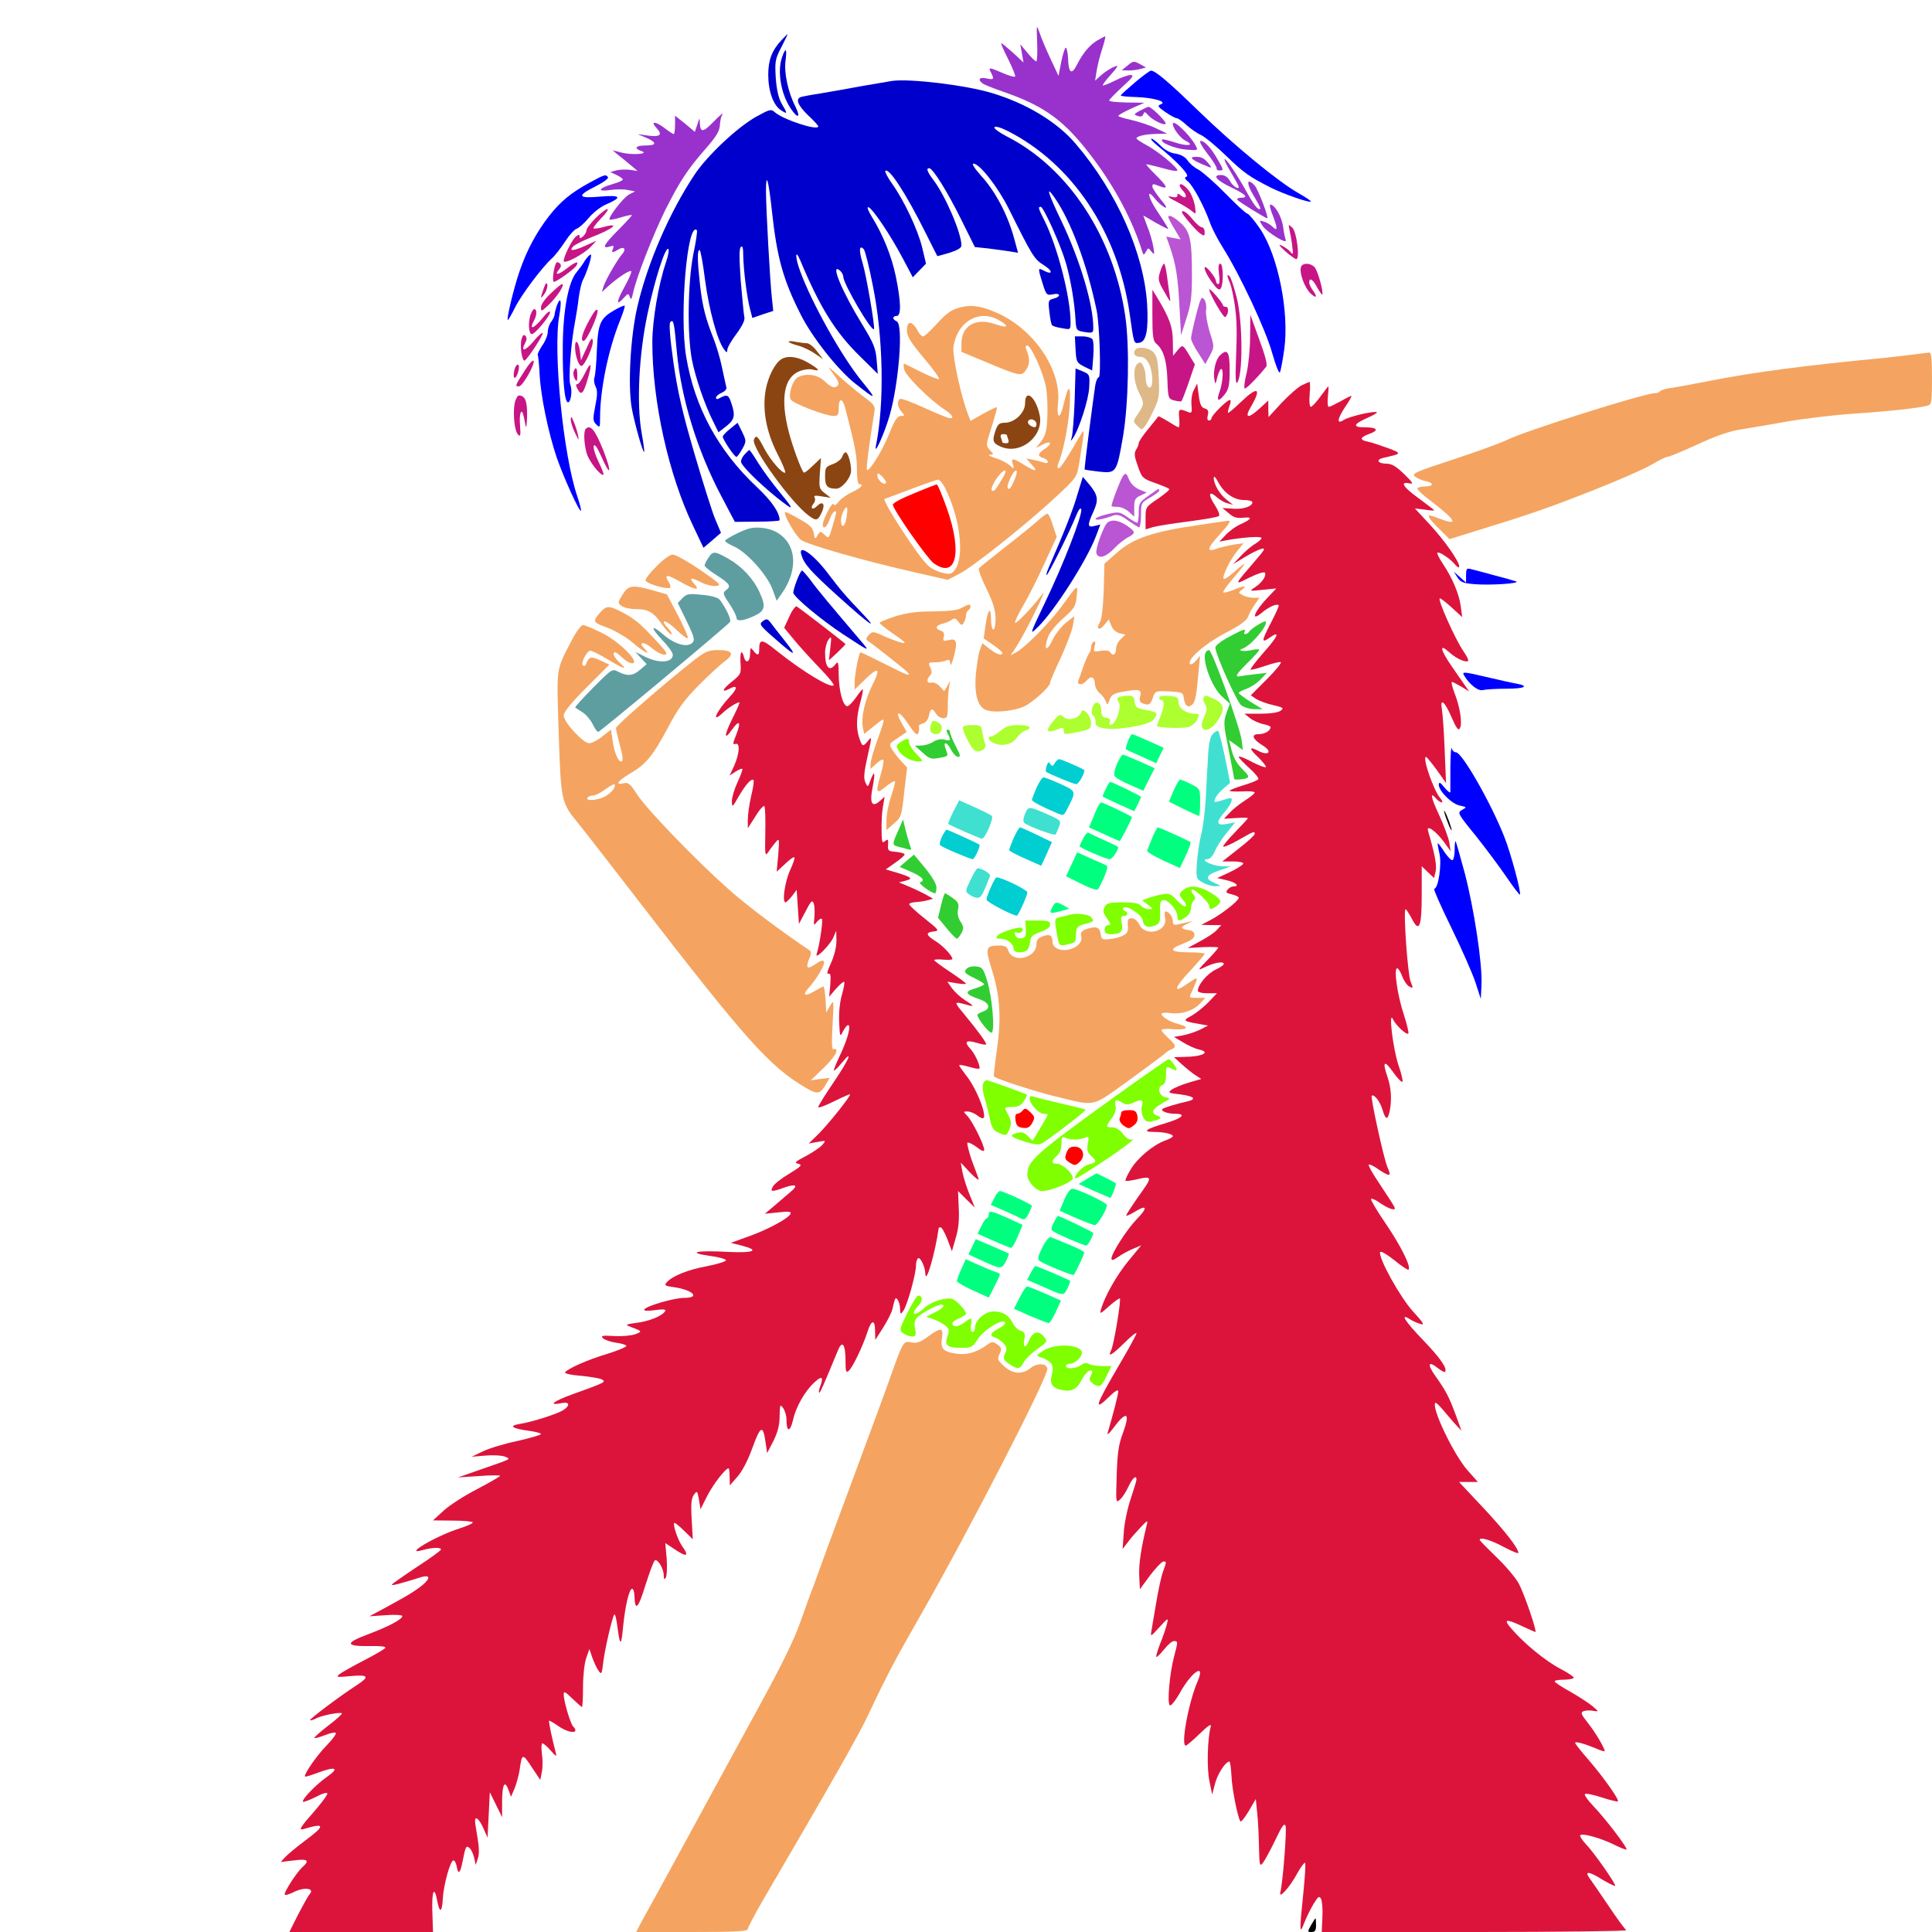 <?xml version="1.0" encoding="UTF-8" standalone="no"?>
<svg
   xmlns:dc="http://purl.org/dc/elements/1.1/"
   xmlns:cc="http://creativecommons.org/ns#"
   xmlns:rdf="http://www.w3.org/1999/02/22-rdf-syntax-ns#"
   xmlns:svg="http://www.w3.org/2000/svg"
   xmlns="http://www.w3.org/2000/svg"
   xmlns:sodipodi="http://sodipodi.sourceforge.net/DTD/sodipodi-0.dtd"
   xmlns:inkscape="http://www.inkscape.org/namespaces/inkscape"
   version="1.0"
   width="850pt"
   height="850pt"
   viewBox="0 0 850 850"
   preserveAspectRatio="xMidYMid meet"
   id="svg318"
   sodipodi:docname="36 #17791.svg"
   inkscape:version="0.92.2 5c3e80d, 2017-08-06">
  <defs
     id="defs322" />
  <sodipodi:namedview
     pagecolor="#ffffff"
     bordercolor="#666666"
     borderopacity="1"
     objecttolerance="10"
     gridtolerance="10"
     guidetolerance="10"
     inkscape:pageopacity="0"
     inkscape:pageshadow="2"
     inkscape:window-width="1920"
     inkscape:window-height="978"
     id="namedview320"
     showgrid="false"
     inkscape:zoom="0.41647059"
     inkscape:cx="794.73408"
     inkscape:cy="640.71337"
     inkscape:window-x="0"
     inkscape:window-y="1"
     inkscape:window-maximized="1"
     inkscape:current-layer="svg318" />
  <g
     transform="translate(0,850) scale(0.1,-0.1)"
     fill="#000000"
     stroke="none"
     id="g316">
    <path
       d="M0 4250 l0 -4250 623 0 623 0 13 48 c7 26 16 56 19 67 4 14 -6 9 -43 -20 l-48 -40 6 48 c6 40 23 88 55 149 2 4 -10 5 -27 2 -20 -4 -31 -3 -31 5 0 26 33 88 63 119 19 20 25 30 15 27 -27 -11 -22 9 15 57 52 68 53 72 18 54 -29 -16 -31 -15 -31 1 0 10 11 37 25 61 27 47 27 47 -20 28 -45 -19 -51 -9 -16 28 16 17 46 59 65 94 31 55 33 62 16 57 -27 -8 -27 19 0 63 27 45 26 46 -20 16 -22 -15 -43 -24 -46 -21 -22 22 63 122 164 194 34 25 62 46 62 48 0 1 -21 -2 -46 -7 -25 -6 -48 -7 -52 -4 -11 12 35 62 95 101 34 22 62 43 62 46 1 4 -13 12 -29 19 -31 13 -90 73 -90 91 0 6 8 5 21 -2 25 -13 100 -7 144 11 l30 12 -60 17 c-102 29 -114 46 -32 48 36 1 76 11 120 32 78 35 90 50 17 21 -39 -15 -50 -17 -50 -6 0 15 69 90 115 125 29 23 29 23 2 6 -36 -21 -40 -17 -21 20 23 45 53 74 119 116 46 30 55 39 37 39 -20 0 -22 4 -17 23 13 41 57 89 118 128 75 48 78 52 47 45 -14 -3 -47 -8 -75 -11 l-50 -7 20 22 c11 12 42 35 69 50 l49 29 -38 3 -38 3 58 42 c34 25 86 51 128 65 40 12 73 23 75 24 1 1 -13 17 -33 37 -19 19 -35 39 -35 43 0 5 40 9 90 9 58 0 93 4 102 13 9 9 4 12 -26 12 -66 0 -36 22 87 65 64 22 117 42 117 45 0 3 -30 3 -66 2 l-66 -4 18 32 c24 39 85 80 164 110 l61 23 -20 21 c-21 23 -55 95 -48 102 3 3 20 -4 38 -14 19 -11 49 -22 67 -26 l33 -6 -20 26 c-19 24 -29 74 -15 74 3 0 17 -9 31 -20 l25 -20 37 29 c20 16 53 36 74 44 44 19 48 26 10 19 -26 -4 -25 -1 22 47 27 28 72 63 100 77 l50 25 -57 -7 c-60 -7 -70 -1 -40 23 41 33 94 53 157 59 61 6 66 9 61 28 -5 20 -2 22 52 22 34 0 71 7 92 17 l35 17 -37 -5 c-21 -3 -38 -2 -37 2 0 4 22 26 49 48 34 28 47 45 43 58 -6 23 34 105 58 118 27 14 23 26 -11 34 -16 4 -30 10 -30 14 0 3 32 15 70 25 66 17 93 36 51 36 -26 0 -51 10 -51 21 0 5 9 9 20 9 51 0 143 61 172 114 9 17 7 17 -21 -3 -17 -12 -33 -26 -36 -31 -4 -6 -10 -10 -15 -10 -7 0 -4 22 15 91 6 25 0 31 -82 84 -48 32 -120 90 -158 129 -93 95 -408 490 -827 1039 -29 37 -51 79 -57 107 -6 25 -13 165 -17 311 -6 256 -5 268 15 314 40 90 91 165 113 165 12 0 39 20 63 46 24 25 48 43 54 40 5 -4 24 14 41 39 25 36 37 45 60 45 23 0 36 9 60 44 36 50 109 106 137 106 11 0 38 -14 61 -31 23 -17 42 -26 42 -21 0 6 -17 48 -39 94 -78 170 -155 416 -167 536 -4 35 -11 65 -16 68 -10 7 -2 -84 18 -190 13 -65 43 -161 79 -248 29 -71 -82 66 -128 157 -59 119 -72 185 -72 387 0 102 -2 185 -3 183 -12 -11 -52 -205 -62 -294 -19 -166 5 -282 66 -330 l26 -21 -27 -10 c-14 -5 -30 -10 -35 -10 -10 0 41 -153 67 -203 34 -66 -11 -31 -96 73 -20 25 -60 94 -90 153 -30 59 -56 105 -58 103 -9 -9 58 -235 97 -325 22 -52 38 -97 35 -99 -15 -15 -122 121 -169 215 -43 85 -85 200 -110 297 -21 78 -25 87 -31 63 -4 -15 -5 -55 -3 -87 5 -68 -4 -74 -59 -40 -57 34 -63 59 -58 231 4 168 16 258 38 292 16 25 31 77 22 77 -11 0 -49 -94 -76 -190 -35 -122 -45 -101 -30 63 14 160 51 310 105 422 72 150 148 236 274 306 23 13 40 29 37 36 -3 8 12 15 45 19 28 4 50 10 50 14 0 4 -9 15 -21 26 -23 20 -53 73 -46 80 2 2 21 -3 43 -12 27 -11 35 -12 27 -3 -18 19 -16 31 5 25 9 -2 28 -8 41 -11 l24 -7 -22 30 c-37 53 -25 59 59 30 19 -6 14 1 -20 31 -25 22 -43 42 -40 45 8 7 105 -17 153 -37 20 -9 37 -14 37 -11 0 3 -9 23 -21 45 -11 23 -18 43 -16 46 8 7 46 -15 93 -53 l41 -33 16 38 c9 20 29 48 43 62 l26 24 -7 -40 c-3 -22 -8 -51 -11 -65 l-6 -25 29 26 c37 34 72 54 106 63 33 8 34 3 3 -37 -14 -18 -28 -45 -32 -62 l-7 -30 24 21 c13 11 52 38 86 58 58 35 62 39 53 62 -13 34 -13 140 1 188 20 71 137 168 232 190 37 9 34 -1 -12 -41 -60 -51 -91 -122 -91 -207 0 -95 5 -101 69 -87 29 6 71 11 94 11 23 0 80 10 127 22 67 17 118 22 240 23 85 1 175 8 198 14 24 7 57 9 74 5 27 -5 30 -4 24 12 -13 33 -18 101 -9 107 5 3 17 -9 26 -27 13 -29 77 -88 77 -71 0 3 -16 37 -35 75 -19 38 -35 74 -35 80 0 13 43 -4 81 -31 l29 -20 0 30 c0 39 11 39 43 1 14 -16 27 -30 29 -30 2 0 4 18 5 40 3 41 23 91 51 123 14 16 -95 17 -2281 17 l-2297 0 0 -4250z"
       id="path4"
       style="fill:none" />
    <path
       d="M4604 8474 c-7 -29 11 -146 27 -176 9 -16 14 -11 39 40 32 62 88 126 77 87 -3 -11 -8 -42 -12 -70 -3 -27 -9 -59 -12 -70 -3 -14 10 -5 43 26 49 47 69 60 120 79 27 10 27 10 20 -27 -3 -21 -9 -47 -12 -58 -5 -18 3 -23 70 -40 42 -10 98 -31 124 -46 27 -15 118 -94 203 -176 177 -171 240 -225 361 -311 100 -72 157 -99 222 -108 25 -4 46 -10 46 -15 0 -5 -19 -13 -42 -20 -52 -14 -161 -6 -212 15 -20 8 -36 13 -36 10 0 -3 20 -26 45 -53 49 -53 75 -104 75 -151 0 -16 4 -30 9 -30 5 0 23 -11 40 -25 22 -20 32 -40 41 -83 6 -31 20 -69 31 -84 10 -15 19 -30 19 -33 0 -14 -98 -3 -128 15 -34 21 -71 87 -72 126 0 11 -10 29 -21 40 -22 19 -22 19 -16 -6 44 -186 47 -371 9 -483 l-20 -58 27 18 c14 9 46 28 71 42 25 13 53 31 63 39 26 23 32 7 14 -40 l-16 -43 49 55 c27 30 52 51 56 48 3 -4 -3 -36 -14 -72 -11 -37 -16 -66 -12 -66 4 0 23 7 43 15 46 19 117 35 117 26 0 -4 -16 -26 -35 -48 -19 -23 -35 -43 -35 -45 0 -1 35 -2 78 0 43 2 96 2 118 0 l39 -3 -69 -33 -70 -33 29 -15 c17 -9 38 -23 49 -32 18 -16 16 -17 -25 -22 l-44 -5 40 -14 c46 -15 115 -57 115 -70 0 -5 -12 -12 -26 -15 -17 -5 -23 -11 -18 -16 12 -12 288 76 436 139 130 55 236 91 468 156 91 26 173 52 184 57 56 30 607 113 1026 154 85 8 165 17 177 21 l23 5 0 754 0 754 -1945 0 -1945 0 -6 -26z"
       id="path6"
       style="fill:none" />
    <path
       d="M4563 8313 c2 -46 0 -83 -4 -83 -4 0 -22 17 -39 38 l-31 37 7 -40 7 -40 -46 43 c-26 23 -49 42 -52 42 -3 0 11 -32 31 -71 19 -39 33 -73 30 -76 -3 -3 -28 4 -55 16 -61 26 -64 26 -51 2 15 -30 13 -33 -20 -26 -31 7 -40 -5 -17 -22 6 -5 48 -22 92 -37 184 -64 271 -128 395 -294 97 -129 173 -273 215 -407 6 -19 7 -19 17 -2 9 18 10 18 24 0 13 -16 14 -14 8 22 -4 22 -15 62 -26 88 l-18 49 55 -32 c30 -17 55 -29 55 -27 0 2 -20 35 -45 72 -44 64 -54 112 -13 60 11 -14 29 -30 40 -36 15 -8 11 2 -15 33 -20 25 -37 50 -37 57 0 13 2 14 34 1 37 -14 32 0 -19 50 -24 24 -43 45 -42 47 2 1 33 -6 70 -16 37 -11 67 -16 67 -11 0 14 -86 85 -135 111 -25 13 -45 27 -45 30 0 10 40 19 90 20 l45 1 -50 24 c-27 13 -76 29 -107 36 -32 7 -58 15 -58 18 0 4 26 18 58 33 l57 25 -77 1 c-43 1 -78 4 -78 9 0 4 26 30 57 59 46 42 54 52 37 53 -11 0 -43 -11 -69 -25 -27 -13 -51 -23 -53 -21 -2 3 13 23 33 45 21 23 34 41 31 41 -13 0 -51 -22 -75 -44 l-23 -21 7 45 c4 24 15 68 25 97 9 29 15 53 12 53 -2 0 -19 -9 -36 -19 -34 -21 -63 -56 -90 -110 -22 -42 -35 -31 -37 32 -1 26 -6 47 -10 47 -4 0 -13 -28 -20 -62 l-12 -62 -35 75 c-19 40 -41 92 -48 114 -14 39 -14 39 -11 -42z"
       id="path8"
       style="fill:#9932cc" />
    <path
       d="M3438 8323 c-42 -45 -58 -87 -58 -152 0 -72 22 -134 56 -156 29 -19 30 -16 3 29 -14 25 -22 60 -26 113 -4 72 -3 83 25 136 16 31 28 57 27 57 -1 0 -13 -12 -27 -27z"
       id="path10"
       style="fill:#0000cd" />
    <path
       d="M3441 8249 c-23 -65 -4 -168 41 -231 29 -42 41 -34 18 12 -33 64 -51 150 -44 203 7 54 1 61 -15 16z"
       id="path12"
       style="fill:#0000cd" />
    <path
       d="M4959 8210 l-24 -19 30 -1 c17 0 41 3 54 7 l23 6 -23 13 c-31 17 -33 17 -60 -6z"
       id="path14"
       style="fill:#9932cc" />
    <path
       d="M4993 8137 c-34 -29 -62 -54 -62 -57 -1 -3 30 -6 68 -7 79 -3 138 -21 108 -32 -16 -6 -13 -11 20 -34 22 -15 44 -27 50 -27 6 0 26 -14 44 -31 18 -16 46 -36 63 -43 17 -8 67 -49 111 -92 78 -75 100 -91 197 -140 54 -27 168 -67 175 -61 2 3 -22 19 -54 37 -90 51 -282 209 -437 359 -136 132 -195 182 -213 180 -4 0 -36 -23 -70 -52z"
       id="path16"
       style="fill:#0000ff" />
    <path
       d="M3925 8144 c-16 -3 -77 -13 -135 -23 -58 -11 -139 -25 -180 -32 -41 -6 -81 -14 -87 -16 -24 -9 -13 -36 32 -80 25 -23 45 -45 45 -49 0 -21 -156 30 -192 63 -16 14 -22 12 -82 -21 -83 -47 -213 -169 -270 -254 -111 -167 -208 -391 -252 -582 -30 -129 -42 -343 -25 -443 12 -67 50 -202 55 -195 2 1 -3 39 -11 83 -23 129 -12 346 26 525 33 155 78 293 91 285 5 -3 0 -30 -10 -59 -33 -97 -60 -255 -60 -352 0 -260 71 -581 179 -807 l46 -97 39 33 38 33 -25 59 c-14 33 -55 164 -92 290 -52 178 -73 268 -92 399 -16 113 -20 173 -14 179 14 14 17 1 29 -133 19 -203 89 -430 194 -630 l61 -116 98 1 c55 0 99 3 99 6 0 34 -35 85 -101 147 -169 159 -273 350 -310 572 -31 183 5 600 47 557 3 -2 -4 -51 -16 -107 -24 -124 -27 -349 -6 -462 16 -81 56 -197 93 -271 l24 -49 32 25 c38 29 43 48 26 99 -13 41 -19 44 -50 28 -13 -8 -19 -7 -19 0 0 6 11 16 25 22 16 7 24 17 20 27 -2 9 -11 48 -19 87 -8 39 -25 95 -37 125 -35 89 -48 139 -59 234 -12 108 -13 155 -2 155 4 0 15 -60 24 -132 17 -129 54 -266 83 -304 12 -17 14 -17 15 -3 0 10 18 41 40 70 25 34 38 60 35 73 -3 12 -9 83 -16 160 -7 99 -7 142 0 149 8 8 11 -3 11 -38 1 -62 16 -183 30 -235 l10 -39 46 16 46 15 -6 57 c-8 69 -26 396 -26 470 0 89 11 51 26 -86 22 -206 50 -306 128 -459 50 -99 162 -241 238 -301 95 -75 98 -74 32 7 -89 108 -223 347 -274 488 -23 62 -22 101 1 46 87 -208 155 -317 265 -424 l76 -75 -5 60 c-4 51 -13 75 -62 155 -91 148 -144 276 -100 240 8 -7 15 -19 15 -27 0 -31 124 -243 135 -231 6 6 -33 235 -50 291 -17 57 -15 81 5 61 6 -6 24 -78 40 -160 46 -226 52 -516 14 -704 -11 -53 36 49 60 132 41 144 61 403 31 414 -8 4 -15 10 -15 15 0 5 7 9 15 9 21 0 19 63 -4 175 -19 90 -56 182 -107 264 -16 27 -21 42 -13 39 18 -5 96 -121 151 -225 l44 -83 29 30 29 30 -17 72 c-20 80 -79 205 -133 281 -19 27 -32 52 -29 55 16 16 92 -101 180 -278 26 -52 48 -96 49 -97 0 0 25 6 54 15 34 11 52 21 52 32 0 54 -70 218 -124 289 -27 36 -32 51 -18 51 16 0 80 -103 141 -226 l60 -121 58 -6 c32 -4 75 -10 95 -13 l37 -6 -20 73 c-28 99 -82 200 -142 265 -30 34 -43 54 -34 54 27 0 107 -102 156 -200 104 -209 111 -220 154 -247 41 -26 39 -45 -2 -23 -25 13 -25 11 -4 -57 16 -51 18 -53 45 -48 34 8 38 -10 3 -19 -23 -6 -24 -9 -18 -59 3 -28 8 -55 12 -58 3 -4 23 -10 44 -13 37 -7 37 -7 37 27 0 109 -58 334 -116 449 -26 52 -28 58 -15 58 12 0 86 -164 110 -245 21 -72 39 -176 43 -255 3 -43 4 -45 41 -51 35 -5 37 -4 37 20 0 102 -59 299 -141 470 -59 123 -69 158 -31 104 73 -104 145 -297 187 -500 13 -66 20 -293 9 -293 -6 0 -14 -21 -17 -47 -4 -27 -16 -117 -27 -202 -11 -84 -19 -155 -18 -157 2 -1 30 -5 63 -9 76 -8 78 -6 106 156 24 143 29 394 10 526 -51 353 -252 657 -524 794 -32 17 -55 34 -52 39 4 6 28 -1 58 -16 285 -145 485 -444 537 -804 19 -134 18 -132 42 -128 31 4 41 55 35 168 -14 226 -133 495 -315 708 -81 95 -214 176 -366 222 -114 35 -361 65 -441 54z"
       id="path18"
       style="fill:#0000cd" />
    <path
       d="M5015 8013 c-27 -15 -28 -17 -10 -23 13 -5 22 -2 25 7 5 13 8 12 20 -2 18 -22 70 -48 78 -40 7 7 -62 75 -75 75 -5 -1 -21 -8 -38 -17z"
       id="path20"
       style="fill:#9932cc" />
    <path
       d="M3135 7960 c-42 -43 -54 -43 -56 -2 -1 26 -1 26 -11 -6 l-11 -32 -43 36 -44 35 0 -40 c0 -23 -3 -41 -6 -41 -3 0 -20 11 -38 25 -43 33 -67 33 -37 1 28 -30 15 -40 -42 -32 l-42 6 38 -16 c48 -21 47 -34 -3 -34 -44 0 -53 -13 -17 -25 36 -13 -45 -18 -90 -6 l-38 10 25 -21 c14 -11 39 -31 55 -45 l30 -25 -35 5 c-19 2 -46 1 -60 -3 l-25 -7 28 -13 c15 -7 27 -16 27 -20 0 -4 -20 -13 -45 -20 -63 -18 -70 -35 -11 -26 26 4 61 4 78 0 l32 -6 -27 -14 c-25 -14 -93 -101 -85 -110 3 -2 26 2 51 10 26 8 47 12 47 9 0 -2 -27 -32 -60 -65 -63 -63 -74 -84 -38 -73 17 6 20 4 15 -9 -8 -19 -3 -20 23 -4 25 16 37 3 18 -19 -22 -25 -74 -115 -83 -144 l-7 -24 28 26 c43 38 94 72 101 66 3 -4 -11 -36 -31 -72 -36 -65 -36 -84 0 -44 17 19 19 19 25 2 5 -14 8 -10 14 17 14 68 88 256 141 364 65 129 97 178 177 270 45 51 62 77 64 103 1 18 5 38 8 43 12 20 -2 9 -40 -30z"
       id="path22"
       style="fill:#9932cc" />
    <path
       d="M5160 7955 c0 -20 33 -63 57 -75 43 -21 4 -25 -53 -5 -26 8 -49 14 -51 11 -12 -12 55 -40 104 -44 54 -5 55 -4 43 18 -25 47 -100 118 -100 95z"
       id="path24"
       style="fill:#9932cc" />
    <path
       d="M5095 7857 c80 -64 141 -128 126 -134 -11 -4 -10 -9 6 -22 22 -18 71 -109 97 -182 9 -26 35 -75 57 -110 75 -119 188 -361 216 -462 15 -53 30 -92 34 -85 4 7 12 52 19 100 23 165 -27 413 -106 531 -25 37 -51 67 -56 67 -6 0 -49 40 -97 89 -48 49 -102 96 -119 105 -18 9 -39 27 -47 40 -10 15 -29 26 -53 30 -24 3 -49 17 -67 36 -16 16 -34 30 -39 30 -6 -1 7 -15 29 -33z"
       id="path26"
       style="fill:#0000ff" />
    <path
       d="M5312 7824 c24 -30 42 -60 41 -65 -2 -5 4 -9 12 -9 19 0 19 2 -7 47 -28 50 -58 83 -75 83 -9 0 3 -22 29 -56z"
       id="path28"
       style="fill:#9932cc" />
    <path
       d="M5246 7801 c5 -6 27 -17 49 -26 38 -16 39 -16 25 2 -22 27 -32 33 -59 33 -16 0 -21 -4 -15 -9z"
       id="path30"
       style="fill:#9932cc" />
    <path
       d="M5415 7743 c19 -32 35 -61 35 -65 0 -15 -28 4 -40 28 -9 15 -22 24 -38 24 -40 0 -21 -23 46 -55 64 -31 77 -45 41 -45 -11 0 -18 -4 -15 -9 5 -8 123 -81 131 -81 9 0 -40 127 -55 144 -35 37 -38 10 -5 -44 18 -30 32 -56 30 -58 -8 -9 -26 12 -56 66 -43 78 -92 152 -101 152 -4 0 8 -26 27 -57z"
       id="path32"
       style="fill:#9932cc" />
    <path
       d="M2595 7697 c-81 -44 -128 -82 -179 -147 -56 -72 -98 -150 -130 -243 -25 -72 -58 -209 -52 -215 2 -1 16 23 31 53 27 56 122 182 165 220 12 11 37 43 56 72 18 28 41 54 52 57 10 4 34 25 52 47 18 22 52 49 75 59 75 32 68 43 -24 35 -100 -9 -105 3 -21 45 34 17 58 35 55 40 -9 14 -14 13 -80 -23z"
       id="path34"
       style="fill:#0000ff" />
    <path
       d="M5190 7684 c0 -4 7 -16 17 -26 19 -22 10 -36 -12 -18 -12 10 -15 10 -15 0 0 -7 -8 -10 -20 -7 -32 8 -23 -1 23 -24 23 -12 51 -29 61 -38 18 -15 19 -15 13 24 -4 22 -15 51 -25 64 -18 25 -42 39 -42 25z"
       id="path36"
       style="fill:#c71585" />
    <path
       d="M5601 7549 c21 -55 20 -69 -3 -46 -8 8 -24 18 -37 22 -22 7 -22 6 -6 -19 19 -28 110 -84 102 -62 -3 7 -9 34 -12 60 -7 45 -37 96 -56 96 -5 0 0 -23 12 -51z"
       id="path38"
       style="fill:#9932cc" />
    <path
       d="M2620 7540 c-22 -22 -40 -46 -40 -54 0 -7 -7 -19 -15 -26 -12 -10 -15 -10 -15 0 0 9 -4 9 -17 -1 -17 -15 -52 -85 -53 -107 0 -17 88 29 120 63 l24 26 -44 -20 c-55 -25 -78 -28 -60 -7 6 8 42 26 79 41 100 38 136 69 52 45 -19 -5 -37 -7 -40 -5 -2 3 13 23 34 45 22 22 34 40 27 40 -7 0 -30 -18 -52 -40z"
       id="path40"
       style="fill:#c71585" />
    <path
       d="M5200 7566 c0 -8 62 -81 80 -93 18 -13 20 -12 20 6 0 12 -6 21 -12 21 -7 0 -26 16 -41 35 -23 29 -47 45 -47 31z"
       id="path42"
       style="fill:#c71585" />
    <path
       d="M5280 7541 c0 -12 5 -21 10 -21 6 0 10 6 10 14 0 8 -4 18 -10 21 -5 3 -10 -3 -10 -14z"
       id="path44"
       style="fill:none" />
    <path
       d="M5140 7544 c0 -3 12 -26 27 -51 l27 -46 -32 6 -31 6 15 -42 c27 -77 36 -131 43 -262 l7 -130 24 75 c20 62 24 95 24 190 0 154 -8 193 -51 230 -31 28 -53 38 -53 24z"
       id="path46"
       style="fill:#ba55d3" />
    <path
       d="M5673 7490 c3 -14 9 -45 12 -70 5 -38 4 -43 -7 -29 -7 9 -24 21 -38 28 -18 9 -14 2 14 -24 22 -19 44 -35 49 -35 17 0 2 119 -17 138 -18 16 -18 16 -13 -8z"
       id="path48"
       style="fill:#c71585" />
    <path
       d="M2573 7353 c-9 -16 -25 -37 -35 -49 -37 -42 -61 -167 -62 -329 -1 -150 8 -245 23 -245 13 0 20 52 10 78 -9 24 3 185 21 277 5 28 13 75 16 105 4 30 12 64 17 75 20 37 44 115 36 115 -5 0 -16 -12 -26 -27z"
       id="path50"
       style="fill:#0000ff" />
    <path
       d="M2447 7343 c-11 -18 -19 -83 -10 -83 12 0 88 55 98 70 15 24 -3 19 -40 -10 -39 -31 -59 -33 -35 -5 9 11 10 19 3 26 -6 6 -13 7 -16 2z"
       id="path52"
       style="fill:#c71585" />
    <path
       d="M5104 7304 c-10 -32 -9 -41 18 -87 29 -51 29 -51 24 -17 -3 19 -8 59 -12 88 -4 28 -9 52 -13 52 -3 0 -11 -16 -17 -36z"
       id="path54"
       style="fill:#c71585" />
    <path
       d="M5363 7295 c4 -27 3 -45 -3 -45 -6 0 -10 6 -10 13 0 6 -11 26 -25 42 -37 45 -32 7 6 -45 24 -33 33 -39 40 -29 13 21 11 109 -2 109 -8 0 -10 -14 -6 -45z"
       id="path56"
       style="fill:#c71585" />
    <path
       d="M5724 7326 c-9 -24 15 -91 41 -116 27 -26 33 -17 10 14 -8 11 -15 26 -15 33 0 24 17 14 35 -22 11 -19 21 -33 22 -31 8 8 -20 108 -34 121 -18 19 -52 19 -59 1z"
       id="path58"
       style="fill:#c71585" />
    <path
       d="M5400 7288 c0 -4 5 -19 12 -35 6 -15 15 -59 21 -98 9 -70 10 -109 4 -262 -2 -45 0 -80 4 -78 28 18 28 271 -1 380 -11 43 -25 84 -30 89 -6 6 -10 7 -10 4z"
       id="path60"
       style="fill:#c71585" />
    <path
       d="M2392 7231 c-16 -45 -15 -50 4 -23 8 12 14 30 12 40 -3 11 -8 6 -16 -17z"
       id="path62"
       style="fill:#c71585" />
    <path
       d="M2423 7209 c-25 -23 -43 -49 -43 -61 0 -20 3 -19 36 13 36 34 71 89 57 89 -5 0 -27 -19 -50 -41z"
       id="path64"
       style="fill:#c71585" />
    <path
       d="M5320 7226 c0 -16 63 -126 70 -121 15 9 18 45 4 45 -8 0 -14 3 -14 8 -1 10 -59 79 -60 68z"
       id="path66"
       style="fill:#c71585" />
    <path
       d="M5070 7114 c0 -89 3 -114 16 -125 32 -26 47 -73 50 -158 3 -84 4 -86 31 -93 15 -4 29 -5 31 -3 2 2 17 39 32 83 l27 79 -22 36 c-31 52 -32 53 -54 26 l-20 -24 -1 63 c0 63 -15 104 -70 195 l-20 32 0 -111z"
       id="path68"
       style="fill:#c71585" />
    <path
       d="M5390 7201 c0 -11 5 -23 10 -26 6 -3 10 3 10 14 0 11 -4 23 -10 26 -5 3 -10 -3 -10 -14z"
       id="path70"
       style="fill:none" />
    <path
       d="M5262 7113 c-12 -48 -22 -94 -22 -102 0 -8 14 -37 32 -64 l31 -49 20 38 c20 38 20 38 -1 104 -11 36 -18 79 -16 95 3 17 -1 38 -8 48 -12 15 -16 7 -36 -70z"
       id="path72"
       style="fill:#ba55d3" />
    <path
       d="M2450 7156 c-5 -15 -10 -33 -10 -40 0 -7 -7 -21 -15 -32 -8 -10 -15 -30 -15 -44 0 -14 -11 -42 -25 -61 -13 -20 -22 -39 -19 -41 2 -3 6 -40 8 -84 5 -97 38 -256 75 -366 30 -87 100 -242 107 -235 2 2 -5 30 -16 63 -62 180 -108 643 -79 798 11 63 6 85 -11 42z"
       id="path74"
       style="fill:#0000ff" />
    <path
       d="M2706 7137 c-65 -37 -75 -58 -80 -177 -2 -58 -7 -113 -11 -122 -3 -9 -1 -26 5 -38 9 -17 9 -37 -1 -86 -11 -58 -11 -66 4 -81 16 -16 17 -15 17 28 0 123 35 297 87 427 14 35 24 65 21 67 -2 2 -21 -6 -42 -18z"
       id="path76"
       style="fill:#0000ff" />
    <path
       d="M4235 7150 c-47 -10 -69 -25 -118 -80 -25 -27 -50 -50 -56 -50 -6 0 -16 10 -22 23 -25 46 -49 49 -49 4 0 -27 15 -51 75 -123 42 -49 71 -90 66 -92 -5 -2 -41 13 -80 32 -39 20 -72 36 -74 36 -2 0 -2 -11 1 -25 4 -26 110 -132 175 -175 37 -25 47 -40 26 -40 -7 0 -56 20 -111 45 -54 25 -103 43 -108 40 -15 -9 -12 -36 7 -57 15 -17 15 -18 -3 -18 -16 0 -28 -18 -52 -79 -31 -76 -88 -168 -98 -158 -4 4 11 123 32 248 6 34 3 37 -53 79 -32 24 -80 65 -107 90 -47 43 -48 43 -23 9 31 -41 33 -54 12 -62 -8 -4 -27 6 -44 23 -31 32 -83 40 -121 20 -23 -12 -43 -77 -31 -98 10 -17 153 -72 188 -72 20 0 23 5 23 35 0 46 17 45 29 -2 43 -166 51 -205 51 -265 0 -39 4 -68 10 -68 23 0 7 -18 -31 -35 -22 -10 -49 -29 -59 -42 -12 -16 -20 -19 -23 -11 -5 13 -46 -67 -47 -89 0 -26 19 -12 30 22 11 35 36 51 26 18 -2 -10 -10 -37 -17 -61 -12 -41 -13 -42 -31 -25 -19 17 -20 17 -31 -2 -11 -19 -12 -18 -17 10 -4 23 -17 36 -64 62 -32 19 -60 32 -62 30 -9 -9 48 -108 71 -123 33 -22 279 -92 487 -139 l157 -36 51 26 c60 30 309 229 431 344 85 79 87 82 97 143 22 132 24 155 11 133 -63 -109 -93 -155 -101 -155 -6 0 -7 7 -3 18 22 50 45 166 51 251 6 102 -4 107 -26 14 -16 -71 -33 -68 -25 5 15 141 -101 317 -259 391 -68 32 -116 41 -161 31z m164 -61 c45 -27 34 -34 -24 -14 -83 28 -145 -9 -145 -86 l0 -37 108 -45 c150 -63 157 -64 177 -33 17 25 16 50 0 89 -4 10 -3 17 4 17 17 0 68 -113 82 -178 6 -30 9 -90 7 -133 -2 -62 -8 -84 -26 -109 l-24 -31 31 16 c37 19 42 2 6 -21 -30 -20 -32 -31 -5 -39 11 -3 20 -11 20 -17 0 -6 -8 -7 -17 -3 -10 3 -31 9 -48 12 l-30 6 24 -27 c30 -32 18 -33 -34 -1 -49 31 -58 31 -49 3 7 -23 6 -23 -14 -5 -11 10 -40 25 -64 32 -24 8 -34 14 -24 14 19 1 19 2 1 21 -18 20 -18 23 8 102 14 45 25 84 23 86 -2 2 -29 -11 -60 -28 l-56 -32 -11 29 c-31 78 -70 260 -64 298 17 112 116 168 204 114z m10 -696 c-28 -48 -37 -58 -45 -51 -11 12 39 88 58 88 5 0 0 -17 -13 -37z m56 0 c-18 -42 -23 -49 -31 -41 -8 9 23 78 36 78 6 0 4 -14 -5 -37z m-568 -19 c-10 -10 -37 16 -37 34 0 13 4 12 22 -5 12 -13 19 -25 15 -29z m261 -21 c74 -148 89 -335 29 -374 -16 -11 -78 8 -104 33 -44 40 -205 288 -191 293 7 2 60 22 118 44 58 22 111 40 117 41 7 0 21 -17 31 -37z m-434 -131 c-6 -41 -24 -49 -24 -11 0 23 19 63 26 56 3 -2 2 -23 -2 -45z"
       id="path78"
       style="fill:#f4a460" />
    <path
       d="M4510 6726 c0 -42 -46 -86 -90 -86 -22 0 -30 -6 -39 -31 -17 -49 -14 -59 24 -75 87 -36 189 49 169 140 -17 81 -64 118 -64 52z m50 -92 c0 -16 -9 -18 -29 -5 -7 5 -11 14 -7 19 9 15 36 4 36 -14z m-130 -48 c0 -2 3 -11 6 -20 4 -11 1 -16 -10 -16 -9 0 -16 2 -16 4 0 2 -3 11 -6 20 -4 11 -1 16 10 16 9 0 16 -2 16 -4z"
       id="path80"
       style="fill:#8b4513" />
    <path
       d="M4020 6329 c-52 -21 -94 -43 -92 -50 7 -30 153 -238 180 -257 99 -71 127 46 58 241 -21 59 -41 107 -45 106 -3 -1 -49 -18 -101 -40z"
       id="path82"
       style="fill:#ff0000" />
    <path
       d="M2593 7092 c-32 -58 -41 -92 -25 -92 13 0 65 115 61 134 -3 11 -15 -3 -36 -42z"
       id="path84"
       style="fill:#c71585" />
    <path
       d="M2332 7108 c-9 -35 -5 -78 8 -78 14 0 80 80 80 96 0 10 -15 -2 -37 -30 -37 -44 -56 -48 -34 -7 14 25 14 51 1 51 -5 0 -13 -15 -18 -32z"
       id="path86"
       style="fill:#c71585" />
    <path
       d="M2550 7093 c0 -22 2 -25 10 -13 13 20 13 40 0 40 -5 0 -10 -12 -10 -27z"
       id="path88"
       style="fill:none" />
    <path
       d="M5500 7020 c0 -52 -7 -124 -15 -159 -9 -35 -13 -67 -9 -70 5 -5 60 52 95 96 6 8 -5 50 -31 120 l-39 108 -1 -95z"
       id="path90"
       style="fill:#c71585" />
    <path
       d="M2347 6998 c-36 -43 -58 -48 -37 -8 8 15 9 25 1 33 -7 7 -12 2 -17 -17 -7 -31 3 -99 15 -92 15 10 84 116 79 121 -3 3 -22 -13 -41 -37z"
       id="path92"
       style="fill:#c71585" />
    <path
       d="M2581 6969 l-25 -54 -4 35 c-5 46 -22 64 -22 23 0 -37 16 -83 28 -83 14 0 54 88 50 112 -2 16 -9 8 -27 -33z"
       id="path94"
       style="fill:#c71585" />
    <path
       d="M4732 6963 c3 -55 5 -59 38 -76 l35 -17 5 62 c3 35 1 69 -4 76 -5 6 -24 12 -43 12 l-34 0 3 -57z"
       id="path96"
       style="fill:#0000cd" />
    <path
       d="M3470 6997 c0 -4 17 -11 39 -17 21 -5 55 -21 75 -35 l37 -25 -27 35 c-14 19 -34 35 -44 35 -10 0 -32 3 -49 6 -17 4 -31 4 -31 1z"
       id="path98"
       style="fill:#8b4513" />
    <path
       d="M4997 6963 c-15 -15 -6 -33 18 -33 17 0 29 -9 40 -30 16 -32 20 -96 6 -104 -11 -7 -21 17 -21 50 0 14 -5 34 -11 45 -8 16 -13 18 -25 8 -20 -17 -17 -78 6 -124 25 -49 25 -53 -3 -95 -23 -33 -23 -34 -4 -53 20 -20 20 -20 35 -1 8 10 26 43 39 72 23 48 25 64 21 143 -3 68 -8 93 -23 109 -17 19 -64 27 -78 13z"
       id="path100"
       style="fill:#deb887" />
    <path
       d="M5366 6935 c-18 -18 -30 -72 -23 -106 4 -22 5 -21 12 9 4 18 12 35 16 38 13 8 10 -56 -5 -98 -16 -44 -6 -49 23 -12 17 22 21 41 21 105 0 83 -10 98 -44 64z"
       id="path102"
       style="fill:#c71585" />
    <path
       d="M8415 6940 c-33 -4 -91 -11 -130 -15 -346 -33 -566 -62 -760 -100 -66 -13 -141 -27 -168 -31 -26 -3 -50 -10 -53 -15 -3 -5 -14 -9 -24 -9 -45 0 -575 -167 -651 -206 -25 -12 -130 -51 -234 -85 -171 -56 -186 -63 -169 -76 10 -8 31 -17 47 -20 36 -7 35 -23 -2 -23 -17 0 -32 -4 -35 -8 -3 -5 26 -32 64 -60 109 -84 119 -107 31 -73 -45 17 -50 17 -42 2 5 -9 27 -33 49 -54 l39 -39 119 37 c235 72 312 99 511 177 112 44 228 95 260 114 31 19 62 34 69 34 7 0 65 24 131 54 77 36 142 59 188 66 39 6 131 22 205 35 74 13 207 29 295 35 153 10 290 25 328 36 15 5 17 19 17 120 0 85 -3 114 -12 113 -7 -1 -40 -5 -73 -9z"
       id="path104"
       style="fill:#f4a460" />
    <path
       d="M3438 6920 c-28 -17 -58 -75 -69 -134 -16 -87 2 -185 50 -280 23 -44 38 -82 36 -85 -10 -9 -65 53 -92 105 -29 56 -37 63 -46 40 -13 -34 165 -280 243 -336 33 -24 39 -21 58 22 13 32 0 45 -23 22 -19 -20 -33 -11 -16 10 7 8 9 20 5 27 -5 9 3 10 32 5 l39 -6 -26 20 c-25 19 -26 24 -22 87 l5 68 -36 -34 c-19 -19 -37 -33 -40 -30 -12 14 -49 114 -66 180 -37 144 -21 237 45 265 19 8 46 12 60 8 37 -9 30 1 -19 30 -46 27 -89 33 -118 16z"
       id="path106"
       style="fill:#8b4513" />
    <path
       d="M2307 6867 c-41 -64 -42 -67 -24 -67 16 0 70 95 65 112 -3 7 -21 -13 -41 -45z"
       id="path108"
       style="fill:#c71585" />
    <path
       d="M2264 6876 c-10 -39 1 -54 14 -18 6 18 7 34 2 37 -5 3 -12 -5 -16 -19z"
       id="path110"
       style="fill:#c71585" />
    <path
       d="M2572 6855 c-12 -25 -26 -45 -32 -45 -7 0 -7 -6 0 -20 17 -32 26 -24 45 40 22 74 16 85 -13 25z"
       id="path112"
       style="fill:#c71585" />
    <path
       d="M4678 6893 c-3 -4 -2 -19 2 -33 l6 -25 7 25 c6 24 -6 51 -15 33z"
       id="path114"
       style="fill:none" />
    <path
       d="M2524 6866 c-3 -8 -1 -23 5 -33 9 -15 10 -13 11 15 0 34 -7 42 -16 18z"
       id="path116"
       style="fill:#c71585" />
    <path
       d="M4728 6737 c-3 -78 -9 -151 -13 -162 -5 -16 -5 -17 4 -5 27 37 71 172 73 226 3 55 2 57 -28 70 l-32 13 -4 -142z"
       id="path118"
       style="fill:#0000cd" />
    <path
       d="M5582 6859 c-1 -9 -5 -32 -8 -50 -5 -26 -4 -31 5 -23 7 7 11 28 8 50 -2 22 -4 32 -5 23z"
       id="path120"
       style="fill:none" />
    <path
       d="M5725 6804 c-16 -9 -56 -44 -87 -77 l-57 -62 -1 36 0 37 -37 -34 c-53 -49 -70 -44 -38 9 47 82 28 89 -47 17 -28 -27 -53 -48 -55 -46 -2 2 1 15 6 30 7 16 7 26 1 26 -12 0 -80 -68 -80 -80 0 -6 -5 -10 -11 -10 -7 0 -9 9 -5 24 4 18 1 25 -14 29 -14 4 -21 17 -26 57 l-7 53 -14 -28 c-9 -15 -13 -45 -11 -66 3 -32 1 -38 -12 -33 -43 18 -46 17 -42 -25 2 -23 1 -41 -2 -41 -4 0 -25 12 -47 26 -23 14 -42 24 -43 22 -1 -2 -20 -26 -44 -55 -23 -28 -42 -56 -42 -62 0 -6 -5 -20 -12 -30 -9 -15 -7 -30 8 -72 18 -52 22 -55 76 -74 31 -11 59 -23 62 -26 4 -3 -19 -22 -49 -43 -54 -36 -55 -37 -55 -85 l0 -50 33 10 c17 5 88 16 157 25 69 9 129 19 133 24 5 4 -4 26 -19 49 -30 46 -26 65 9 34 12 -11 33 -24 47 -27 l25 -7 -28 22 c-31 24 -57 69 -57 96 1 11 8 4 20 -19 26 -48 69 -78 114 -78 20 0 36 -4 36 -10 0 -18 -42 -32 -87 -28 l-45 3 28 -23 c20 -18 36 -23 61 -20 44 5 42 -5 -6 -27 -22 -9 -52 -31 -68 -48 l-28 -30 30 6 c72 13 155 19 155 10 0 -5 -12 -16 -27 -25 -16 -9 -44 -33 -63 -53 l-35 -37 50 30 c28 17 61 34 74 37 21 6 16 -3 -30 -56 -91 -106 -91 -105 -22 -70 35 17 65 27 68 21 8 -13 -13 -44 -44 -64 -26 -17 -25 -17 34 -11 l60 6 -36 -38 c-59 -61 -80 -112 -29 -70 30 26 68 43 76 34 2 -2 -14 -38 -36 -80 -41 -79 -41 -89 -2 -61 46 32 34 3 -28 -66 -34 -39 -60 -73 -58 -76 3 -2 31 5 63 16 33 11 64 19 70 17 5 -2 -22 -36 -61 -75 l-71 -71 23 -16 c13 -8 47 -21 75 -27 45 -11 49 -13 33 -25 -11 -8 -46 -13 -88 -13 l-71 0 25 -20 c14 -11 40 -22 58 -26 17 -3 32 -9 32 -13 0 -16 -26 -31 -52 -31 -36 0 -28 -22 19 -51 42 -26 25 -46 -20 -23 -43 23 -43 11 0 -29 20 -20 35 -39 32 -42 -4 -3 -32 8 -63 24 -31 17 -56 26 -56 21 0 -4 21 -26 46 -49 25 -22 43 -44 40 -49 -3 -5 -32 -17 -66 -27 -33 -10 -60 -21 -60 -24 0 -3 25 -4 55 -3 30 2 55 0 55 -5 0 -4 -19 -20 -43 -35 -23 -15 -54 -39 -67 -54 l-25 -26 53 3 c28 2 52 2 52 -1 0 -2 -26 -30 -57 -62 -31 -32 -54 -60 -51 -63 3 -3 33 10 68 30 68 39 70 39 70 26 0 -6 -32 -35 -71 -65 l-71 -56 46 0 c25 0 46 -4 46 -9 0 -5 -26 -22 -57 -37 l-58 -27 43 -10 c40 -9 58 -27 28 -27 -7 0 -19 -6 -25 -14 -10 -12 -6 -15 19 -21 16 -4 30 -10 30 -15 0 -13 -78 -74 -125 -98 l-40 -21 44 -1 44 0 -19 -21 c-10 -12 -44 -34 -74 -50 l-55 -30 68 4 c37 1 67 1 67 -2 0 -3 -21 -27 -47 -54 -43 -44 -45 -48 -18 -35 42 21 83 30 89 19 3 -4 -12 -16 -34 -26 -37 -17 -80 -67 -80 -94 0 -6 17 -11 42 -11 l42 0 -39 -41 c-22 -22 -56 -49 -75 -59 -38 -20 -34 -23 35 -35 l40 -7 -35 -18 c-19 -9 -53 -21 -75 -25 l-40 -7 40 -24 c22 -14 52 -27 68 -31 57 -12 18 -32 -63 -33 l-45 -1 35 -32 c19 -17 46 -39 60 -48 l25 -16 -55 -16 c-30 -9 -64 -23 -75 -31 -18 -13 -15 -15 38 -21 61 -8 74 -21 30 -31 -37 -8 -96 -25 -107 -32 -14 -8 17 -22 52 -22 52 0 37 -18 -35 -40 -92 -27 -110 -40 -58 -40 46 0 85 -9 85 -19 0 -4 -15 -12 -34 -19 -53 -19 -123 -78 -152 -128 -15 -25 -25 -47 -22 -49 2 -2 21 0 43 5 77 18 78 15 15 -72 -32 -46 -57 -84 -55 -86 2 -3 20 6 40 18 52 32 55 16 7 -33 -43 -44 -112 -151 -112 -174 0 -10 8 -8 28 6 15 11 44 27 65 36 l38 16 -56 -68 c-52 -63 -104 -155 -121 -213 -6 -23 -4 -22 35 13 24 21 45 36 48 34 6 -7 -27 -208 -39 -229 -16 -32 5 -19 59 34 29 29 53 48 53 42 0 -5 -34 -68 -76 -139 -107 -183 -115 -209 -42 -138 23 23 38 31 38 22 0 -12 -20 -92 -47 -184 -3 -11 8 -1 25 22 58 78 76 70 43 -20 -19 -49 -25 -88 -28 -187 -4 -122 -4 -124 15 -107 11 10 27 35 37 57 17 37 35 53 35 30 0 -5 -12 -44 -26 -86 -14 -42 -28 -109 -30 -148 l-5 -71 23 30 c12 17 38 46 56 65 31 33 33 33 27 10 -25 -102 -35 -171 -33 -222 l3 -60 45 61 c25 33 51 60 58 61 15 0 15 1 -2 -47 -8 -22 -21 -85 -30 -139 -9 -54 -19 -110 -21 -124 -4 -22 0 -19 35 20 40 44 41 44 34 15 -4 -16 -17 -56 -30 -87 -12 -32 -20 -58 -16 -58 4 0 20 16 35 35 15 19 34 35 42 35 18 0 18 -2 0 -70 -19 -72 -31 -205 -18 -213 5 -3 25 21 44 55 53 95 114 134 78 51 -40 -93 -75 -283 -52 -283 4 0 32 24 61 52 36 35 52 46 49 33 -15 -54 -18 -187 -6 -241 l12 -59 13 49 c11 42 46 96 63 96 3 0 7 -28 9 -63 2 -55 26 -178 39 -200 3 -5 19 15 37 45 l31 53 6 -60 c4 -33 7 -100 8 -150 2 -84 3 -89 18 -70 8 11 33 56 54 100 29 61 39 76 45 62 6 -17 -12 -250 -23 -292 -9 -34 42 22 75 84 16 29 32 49 34 45 3 -5 -1 -65 -8 -134 -18 -172 -17 -185 5 -128 10 26 29 63 41 83 20 32 24 35 32 21 5 -10 8 -46 6 -82 l-3 -64 675 0 c371 0 670 4 665 8 -6 4 -42 53 -80 110 -39 57 -76 112 -84 122 -20 30 3 26 61 -11 28 -16 52 -28 54 -26 6 5 -93 147 -129 184 -17 18 -28 36 -24 39 10 10 93 -14 149 -42 28 -14 52 -23 54 -21 6 6 -93 136 -144 189 -25 26 -43 51 -39 55 4 4 38 -3 74 -15 37 -12 69 -20 71 -17 7 7 -64 107 -127 180 -34 39 -61 73 -61 77 0 8 40 -3 93 -25 20 -9 37 -14 37 -11 0 13 -42 84 -74 124 -31 39 -33 46 -18 52 9 3 28 4 42 1 25 -4 25 -4 -4 21 -16 13 -60 42 -97 63 -38 21 -69 41 -69 46 0 4 18 7 39 7 22 0 42 4 45 8 2 4 -24 22 -59 40 -65 34 -158 110 -214 175 -39 44 -27 47 47 12 30 -14 55 -25 57 -25 9 0 -50 171 -73 213 -14 26 -59 79 -99 117 -40 39 -73 72 -73 75 0 14 46 1 104 -30 36 -19 66 -32 66 -27 0 21 -57 94 -153 197 l-108 115 41 0 42 0 -46 52 c-62 71 -160 277 -141 296 2 3 17 -11 32 -29 15 -18 40 -47 55 -64 l28 -30 -25 69 c-31 84 -44 107 -89 171 -38 53 -33 70 10 36 15 -12 29 -19 31 -17 13 13 -19 60 -93 137 -83 86 -107 124 -61 95 12 -8 33 -17 47 -21 19 -6 13 5 -34 56 -57 63 -152 235 -144 260 2 7 29 -9 62 -35 32 -26 60 -45 63 -42 12 12 -32 102 -100 202 -39 57 -68 106 -65 109 3 4 23 -5 43 -20 21 -14 44 -25 53 -25 16 0 19 -6 -66 123 -25 37 -43 70 -40 73 3 3 23 -6 43 -21 50 -33 58 -32 40 8 -16 34 -76 309 -70 316 10 9 36 -24 47 -60 14 -47 23 -49 32 -8 10 52 7 103 -10 152 -23 67 -14 75 23 23 18 -26 37 -46 42 -46 5 0 -2 33 -16 73 -24 69 -46 249 -24 202 12 -26 59 -70 67 -62 3 3 -6 41 -20 84 -28 84 -45 203 -29 203 5 0 15 -16 22 -35 7 -19 21 -40 31 -45 18 -10 18 -8 6 22 -13 32 -33 318 -22 318 3 0 15 -19 27 -41 33 -65 44 -39 44 106 l0 124 27 -26 27 -26 7 29 c6 25 -2 71 -33 178 -9 30 32 2 69 -47 l30 -42 -6 40 c-4 22 -25 77 -46 123 -36 76 -40 103 -10 67 7 -8 17 -15 23 -15 5 0 3 8 -6 18 -29 32 -81 182 -63 182 3 0 24 -26 47 -57 l41 -58 -6 145 c-3 80 -9 160 -12 178 -10 54 12 37 42 -33 22 -50 30 -61 37 -49 12 21 0 95 -24 156 -10 26 -15 48 -11 48 4 0 22 -10 41 -21 l35 -21 -15 21 c-8 11 -36 52 -63 91 -49 71 -55 101 -13 63 27 -25 61 -43 81 -43 11 0 6 13 -18 49 -34 50 -110 220 -102 228 2 3 26 -15 52 -39 l47 -43 -6 46 c-7 55 -37 126 -78 187 -16 24 -28 47 -25 50 7 7 57 -26 78 -52 10 -12 18 -16 18 -8 0 22 -64 114 -131 186 l-64 69 43 -5 c23 -4 42 -5 42 -3 0 1 -32 26 -70 54 -69 50 -83 74 -37 64 17 -4 12 5 -25 41 -35 34 -55 46 -77 46 -40 0 -49 18 -14 26 82 18 82 19 18 43 -33 12 -72 25 -87 28 -38 7 -35 19 6 34 45 16 36 29 -20 29 -55 0 -50 14 13 42 25 11 43 22 41 24 -9 8 -121 -18 -145 -33 -33 -22 -31 2 6 58 17 24 28 45 27 47 -2 1 -23 -9 -47 -23 -24 -13 -48 -25 -53 -25 -5 0 -6 20 -4 45 3 25 4 45 2 45 -1 0 -17 -20 -35 -45 -18 -25 -37 -45 -42 -45 -5 0 -8 24 -5 55 3 30 2 55 -1 55 -3 -1 -19 -8 -36 -16z"
       id="path122"
       style="fill:#dc143c" />
    <path
       d="M2264 6724 c-8 -46 0 -123 16 -137 10 -10 11 -1 8 41 -5 53 7 83 16 40 3 -13 7 -32 9 -43 3 -11 5 9 6 46 1 64 -9 89 -36 89 -6 0 -15 -16 -19 -36z"
       id="path124"
       style="fill:#c71585" />
    <path
       d="M5301 6734 c-12 -27 -11 -28 4 -12 10 9 16 21 13 28 -2 7 -10 -1 -17 -16z"
       id="path126"
       style="fill:none" />
    <path
       d="M8489 6676 c-5 -5 -279 -32 -414 -41 -49 -4 -133 -15 -185 -25 -52 -10 -133 -24 -180 -30 -97 -12 -111 -17 -235 -75 -49 -23 -101 -46 -115 -50 -14 -4 -39 -15 -55 -26 -45 -27 -509 -209 -590 -231 -168 -46 -295 -91 -295 -103 0 -52 132 -102 305 -116 65 -5 121 -12 124 -14 7 -7 -90 -45 -139 -55 -25 -5 -94 -12 -153 -15 -95 -6 -108 -9 -101 -24 10 -25 18 -161 9 -161 -5 0 -17 7 -27 17 -24 22 -23 6 3 -37 30 -50 67 -87 100 -100 33 -14 37 -27 12 -32 -44 -10 140 -41 256 -44 68 -2 126 -5 129 -8 17 -18 -158 -58 -311 -72 l-69 -6 23 -24 c12 -13 20 -27 17 -30 -4 -3 -38 8 -76 25 -39 17 -72 31 -75 31 -2 0 0 -21 6 -46 8 -33 7 -61 -1 -103 l-12 -58 56 -89 c147 -234 251 -540 242 -711 l-3 -58 -19 40 c-57 127 -85 173 -178 297 -56 76 -104 136 -106 133 -2 -2 10 -50 27 -107 70 -235 84 -319 85 -503 1 -169 -9 -275 -23 -259 -4 5 -14 36 -21 69 -17 77 -75 223 -146 372 l-57 118 -8 -40 c-4 -22 -8 -68 -8 -102 -1 -35 -4 -63 -8 -63 -4 0 -17 12 -30 28 l-22 27 -1 -73 c0 -93 17 -135 67 -161 32 -16 35 -21 20 -27 -10 -3 -40 -4 -68 -1 -27 3 -49 2 -49 -2 0 -26 44 -143 65 -175 14 -20 25 -41 25 -46 0 -6 -24 -1 -52 10 -29 11 -57 20 -61 20 -24 0 35 -160 75 -206 17 -19 28 -37 25 -40 -5 -5 -53 6 -88 21 -14 5 -18 -3 -24 -42 -4 -26 -15 -73 -26 -103 -34 -96 -19 -164 48 -219 l38 -31 -53 0 c-28 0 -52 -3 -52 -6 0 -11 43 -69 84 -112 l41 -44 -58 4 c-31 1 -57 2 -57 0 0 -2 16 -24 35 -49 39 -51 70 -126 80 -195 10 -69 -1 -76 -46 -32 -21 21 -41 36 -43 33 -8 -8 69 -119 115 -166 24 -25 62 -50 92 -61 47 -18 49 -20 30 -31 -12 -6 -38 -11 -57 -11 l-36 0 45 -55 c44 -54 93 -177 82 -207 -5 -18 47 -171 73 -214 25 -40 16 -43 -31 -11 -19 13 -41 27 -49 32 -26 16 41 -89 89 -138 25 -27 63 -57 84 -68 20 -11 37 -23 37 -27 0 -4 -30 -5 -67 -4 l-68 4 88 -82 c77 -73 93 -94 132 -175 25 -51 45 -96 45 -99 0 -13 -25 -5 -57 20 -41 31 -42 24 -2 -26 21 -25 48 -88 79 -177 26 -76 50 -146 55 -157 7 -17 6 -17 -16 -7 -52 26 15 -20 74 -50 42 -22 80 -32 135 -37 l77 -7 -37 -23 c-20 -13 -53 -26 -73 -29 -19 -3 -35 -9 -35 -13 0 -3 22 -21 48 -38 73 -47 173 -162 142 -162 -6 0 -33 11 -60 25 -63 32 -66 32 -37 -7 37 -50 66 -111 73 -159 l7 -43 -44 34 c-48 39 -47 37 26 -65 49 -69 93 -160 82 -172 -4 -3 -31 9 -62 26 -30 17 -55 27 -55 22 0 -6 5 -13 10 -16 33 -21 172 -245 152 -245 -6 0 -48 20 -93 45 -46 24 -87 45 -91 45 -9 0 81 -138 129 -198 39 -47 34 -50 -37 -23 -27 11 -50 17 -50 15 0 -2 18 -32 40 -66 22 -35 40 -71 40 -80 0 -17 38 -18 665 -18 l665 0 0 3340 c0 1837 -1 3340 -3 3340 -2 0 -6 -2 -8 -4z"
       id="path128"
       style="fill:none" />
    <path
       d="M2511 6655 c0 -11 8 -38 19 -60 17 -35 18 -36 13 -10 -3 17 -12 44 -19 60 -9 23 -12 25 -13 10z"
       id="path130"
       style="fill:#c71585" />
    <path
       d="M3213 6614 c-18 -14 -33 -30 -33 -35 0 -13 51 -89 60 -89 4 0 15 16 26 35 18 34 18 35 -1 75 l-20 40 -32 -26z"
       id="path132"
       style="fill:#0000cd" />
    <path
       d="M2577 6613 c-10 -10 -8 -63 4 -107 10 -36 64 -104 74 -94 2 2 -7 27 -21 55 -14 28 -24 60 -22 70 3 12 14 -2 33 -44 41 -94 49 -76 10 24 -37 92 -57 117 -78 96z"
       id="path134"
       style="fill:#c71585" />
    <path
       d="M3277 6502 c-10 -10 -17 -25 -17 -33 0 -16 76 -92 155 -156 81 -64 83 -61 19 17 -34 41 -78 101 -98 133 -19 31 -37 57 -39 57 -2 0 -11 -8 -20 -18z"
       id="path136"
       style="fill:#0000cd" />
    <path
       d="M3705 6490 c-3 -10 -22 -25 -41 -32 -31 -11 -34 -15 -34 -54 0 -43 10 -54 49 -54 22 0 56 37 64 68 6 26 -10 92 -23 92 -5 0 -11 -9 -15 -20z"
       id="path138"
       style="fill:#8b4513" />
    <path
       d="M4971 6450 c15 -45 24 -54 15 -15 -4 17 -12 34 -17 40 -5 5 -4 -6 2 -25z"
       id="path140"
       style="fill:none" />
    <path
       d="M4942 6408 c-10 -12 -52 -121 -52 -135 0 -1 12 -3 27 -3 15 0 37 -10 50 -22 l23 -21 0 40 c0 34 4 42 28 53 l27 13 -32 13 c-21 9 -38 26 -46 45 -11 27 -14 29 -25 17z"
       id="path142"
       style="fill:#ba55d3" />
    <path
       d="M4740 6324 c-19 -67 -58 -165 -126 -321 -8 -18 -12 -33 -9 -33 6 0 100 188 129 260 12 29 20 39 23 29 6 -24 -78 -241 -159 -409 -69 -145 -69 -145 -33 -110 72 69 215 292 256 399 l20 53 -26 -6 c-31 -8 -32 3 -4 64 23 51 20 72 -19 119 l-28 33 -24 -78z"
       id="path144"
       style="fill:#0000cd" />
    <path
       d="M4825 6356 c10 -14 19 -26 22 -26 7 0 -17 39 -28 46 -6 3 -3 -5 6 -20z"
       id="path146"
       style="fill:none" />
    <path
       d="M5053 6319 c-40 -28 -43 -34 -43 -75 0 -24 -3 -44 -7 -44 -4 0 -23 11 -43 25 -34 24 -39 24 -88 13 -29 -7 -52 -16 -52 -21 0 -8 36 -1 78 15 19 6 32 2 65 -22 23 -16 45 -30 49 -30 4 0 8 24 8 54 0 53 1 55 40 77 22 13 40 26 40 31 0 11 1 11 -47 -23z"
       id="path148"
       style="fill:#ba55d3" />
    <path
       d="M4563 6207 c-21 -19 -85 -71 -143 -116 -58 -46 -109 -86 -113 -91 -4 -4 10 -44 33 -90 30 -62 40 -96 40 -132 0 -26 -4 -48 -10 -48 -5 0 -10 21 -10 48 -1 59 -15 39 -25 -35 l-7 -52 41 -28 c22 -15 40 -31 41 -35 0 -15 -24 -8 -56 17 l-32 25 -12 -33 c-6 -17 -13 -66 -17 -107 -7 -92 11 -146 52 -156 47 -12 142 2 177 27 48 32 98 81 98 95 0 6 21 56 47 110 25 55 49 118 53 141 l7 42 -38 -29 c-20 -17 -47 -51 -59 -77 -25 -52 -39 -44 -20 12 7 21 34 55 67 84 50 44 56 54 60 98 6 55 6 55 -64 -42 -54 -74 -162 -183 -202 -205 l-25 -13 23 34 c27 42 66 116 103 194 24 52 25 56 5 30 -38 -50 -105 -120 -111 -115 -3 3 13 37 35 75 23 38 65 122 94 186 l54 117 -17 51 c-8 28 -19 51 -24 51 -4 0 -25 -15 -45 -33z"
       id="path150"
       style="fill:#f4a460" />
    <path
       d="M4874 6202 c-17 -11 -57 -120 -50 -137 9 -25 40 -17 77 21 18 20 46 42 62 50 35 19 34 24 -6 52 -34 22 -63 28 -83 14z"
       id="path152"
       style="fill:#ba55d3" />
    <path
       d="M5260 6188 c-190 -28 -275 -57 -344 -118 l-57 -50 -3 -118 c-3 -75 -9 -127 -17 -140 -19 -30 -3 -39 20 -11 l19 24 11 -27 c6 -17 21 -30 36 -34 l26 -6 -20 -20 c-12 -10 -21 -30 -21 -43 0 -26 -14 -33 -26 -14 -4 7 -21 9 -40 6 -33 -6 -34 -5 -28 20 5 18 3 24 -5 19 -6 -4 -11 -15 -11 -25 0 -9 -4 -21 -9 -26 -4 -6 -15 -30 -24 -55 -8 -25 -18 -53 -22 -62 -9 -23 17 -25 35 -3 19 23 35 18 37 -12 0 -14 10 -34 21 -42 10 -9 23 -25 27 -36 7 -19 8 -18 17 7 8 22 18 28 66 36 66 12 76 8 68 -23 -4 -16 -1 -25 10 -29 28 -11 35 -7 46 24 10 30 11 31 72 28 57 -3 61 -5 64 -28 5 -35 18 -46 36 -31 15 12 20 39 30 156 l6 60 -19 -23 c-11 -12 -22 -18 -26 -13 -12 21 68 90 156 136 64 33 93 54 100 72 5 14 19 39 30 54 l20 29 -26 0 c-14 0 -36 5 -47 11 -21 11 -21 12 -3 25 25 19 6 18 -40 -2 -20 -8 -40 -13 -43 -10 -3 3 18 33 47 66 59 68 60 77 1 24 -22 -20 -43 -34 -46 -31 -9 8 25 80 57 120 l30 37 -43 -6 c-24 -4 -53 -11 -66 -15 -58 -22 -55 -5 9 65 37 41 46 56 33 55 -11 -1 -75 -10 -144 -21z"
       id="path154"
       style="fill:#f4a460" />
    <path
       d="M3290 6173 c-39 -13 -100 -46 -100 -52 0 -5 18 -16 41 -26 56 -26 143 -123 167 -186 l19 -52 22 31 c77 109 65 227 -29 274 -34 17 -89 22 -120 11z"
       id="path156"
       style="fill:#5f9ea0" />
    <path
       d="M3526 6058 c12 -40 40 -72 163 -183 135 -122 182 -155 105 -74 -82 86 -93 100 -152 177 -65 86 -133 132 -116 80z"
       id="path158"
       style="fill:#0000cd" />
    <path
       d="M3116 6045 c-9 -13 -16 -28 -16 -33 0 -5 22 -23 50 -41 61 -39 68 -50 45 -67 -16 -12 -16 -16 14 -60 17 -26 31 -53 31 -61 0 -18 28 -16 78 7 48 22 53 41 23 106 -26 57 -76 111 -135 145 -62 35 -69 36 -90 4z"
       id="path160"
       style="fill:#5f9ea0" />
    <path
       d="M2890 6010 c-28 -27 -50 -55 -50 -63 0 -14 98 -43 109 -32 3 3 -1 15 -8 26 -20 33 -7 33 51 0 63 -36 90 -41 65 -13 -27 30 -20 34 24 12 22 -12 53 -20 69 -18 26 3 20 9 -70 71 -54 37 -108 67 -120 67 -12 0 -42 -21 -70 -50z"
       id="path162"
       style="fill:#f4a460" />
    <path
       d="M3620 6043 c0 -10 145 -185 189 -227 l40 -39 48 21 c65 28 158 43 213 36 62 -8 122 10 158 47 26 27 29 34 20 55 -14 29 -19 29 -60 4 -18 -11 -47 -20 -65 -20 -25 0 -478 107 -530 125 -7 2 -13 2 -13 -2z"
       id="path164"
       style="fill:none" />
    <path
       d="M6450 5969 l0 -32 -27 24 -27 24 16 -25 c13 -21 25 -26 74 -30 66 -6 207 3 184 12 -8 3 -53 16 -100 28 -47 13 -93 25 -102 27 -15 4 -18 -1 -18 -28z"
       id="path166"
       style="fill:#0000ff" />
    <path
       d="M3506 5947 c-9 -23 -16 -48 -16 -54 0 -18 124 -121 220 -184 118 -77 119 -78 80 -32 -136 160 -194 229 -222 268 -18 24 -36 44 -39 45 -4 0 -14 -19 -23 -43z"
       id="path168"
       style="fill:#0000cd" />
    <path
       d="M2739 5884 c-22 -36 -22 -37 -4 -50 10 -8 39 -14 65 -14 53 0 76 -14 114 -69 16 -23 33 -41 39 -41 6 0 0 11 -13 25 -42 44 -11 40 35 -5 25 -24 47 -41 51 -37 3 3 -16 48 -43 99 l-49 93 -59 17 c-94 26 -110 24 -136 -18z"
       id="path170"
       style="fill:#f4a460" />
    <path
       d="M3003 5869 l-21 -22 39 -80 c34 -70 37 -83 25 -95 -22 -22 -77 -7 -125 34 -58 50 -62 36 -7 -22 25 -26 46 -55 46 -65 0 -35 -61 -39 -123 -8 l-42 21 25 -27 25 -27 -28 -24 c-32 -28 -56 -30 -96 -10 -27 15 -28 14 -111 -69 -46 -47 -82 -86 -79 -88 2 -2 17 -11 32 -21 15 -9 35 -33 44 -51 9 -19 20 -35 25 -35 8 0 568 467 580 484 6 10 -17 59 -45 97 -8 10 -36 18 -77 22 -58 6 -68 5 -87 -14z"
       id="path172"
       style="fill:#5f9ea0" />
    <path
       d="M3473 5788 l-23 -50 47 -57 c26 -31 76 -86 112 -123 36 -37 62 -70 59 -73 -14 -14 -136 60 -250 151 -68 55 -78 55 -78 3 0 -24 -9 -24 -26 -1 -12 15 -13 14 -14 -15 0 -36 -19 -45 -27 -13 -10 37 -18 21 -15 -28 3 -45 2 -49 -38 -81 -43 -34 -48 -51 -10 -31 35 19 36 2 3 -33 -59 -63 -88 -124 -35 -75 24 23 64 48 75 48 3 0 -11 -32 -30 -70 -38 -76 -39 -101 -3 -51 32 46 42 37 20 -19 -16 -40 -17 -48 -5 -43 22 8 19 -42 -5 -96 l-20 -43 26 17 c14 9 28 15 30 12 2 -2 -7 -28 -21 -58 -14 -30 -25 -67 -25 -84 0 -29 2 -28 30 21 31 53 56 81 65 72 3 -3 -1 -34 -10 -69 -8 -35 -15 -82 -15 -104 l0 -39 34 53 c18 30 36 49 39 44 4 -6 5 -58 4 -117 -2 -98 -1 -105 13 -85 8 13 23 32 32 43 17 20 17 18 12 -54 l-7 -75 37 34 c19 19 38 32 41 29 3 -3 -6 -29 -20 -59 -22 -49 -35 -139 -19 -139 3 0 16 12 28 27 l21 28 5 -75 5 -75 29 55 c24 47 30 52 36 35 4 -11 5 -38 3 -60 -4 -38 -3 -39 11 -21 9 11 19 17 22 13 6 -6 -11 -120 -23 -154 -10 -29 58 38 73 72 l13 30 1 -45 c0 -27 -10 -66 -24 -97 -15 -32 -20 -50 -12 -47 10 4 12 -8 9 -48 l-5 -53 30 35 c17 19 33 33 36 30 3 -3 -2 -29 -10 -57 -9 -30 -14 -79 -12 -120 3 -66 4 -67 17 -40 8 15 18 27 22 27 15 0 -2 -63 -35 -132 -18 -38 -30 -68 -27 -68 4 0 18 14 33 32 54 66 35 19 -32 -80 -39 -57 -70 -107 -70 -113 0 -5 32 7 70 26 39 19 70 33 70 30 0 -11 -95 -130 -138 -173 l-44 -43 39 7 c38 7 38 7 20 -14 -10 -11 -43 -33 -73 -49 -46 -24 -51 -29 -32 -33 19 -5 14 -11 -40 -44 -34 -20 -67 -46 -72 -57 -13 -23 -5 -24 50 -4 52 18 64 11 29 -18 -14 -12 -45 -39 -70 -60 l-44 -37 59 6 c46 5 58 4 54 -6 -6 -19 -102 -71 -188 -101 l-75 -27 48 -12 c81 -21 56 -33 -57 -28 -139 8 -189 -2 -86 -17 41 -5 74 -14 74 -20 -1 -5 -39 -17 -85 -26 -83 -15 -154 -44 -177 -72 -10 -12 -5 -15 33 -20 83 -12 118 -47 46 -47 -44 0 -167 -35 -176 -51 -5 -6 11 -8 46 -3 38 5 50 4 45 -5 -13 -21 -70 -44 -126 -51 -40 -5 -50 -9 -35 -14 63 -24 62 -23 30 -36 -17 -6 -58 -10 -93 -8 -53 3 -60 2 -49 -10 8 -7 33 -16 56 -19 23 -3 44 -9 47 -14 2 -4 -35 -20 -83 -35 -88 -26 -177 -66 -187 -82 -3 -5 29 -12 70 -15 42 -4 83 -11 92 -16 20 -11 13 -14 -126 -64 -87 -31 -115 -53 -51 -40 35 7 39 -10 7 -31 -27 -17 -136 -52 -193 -61 -49 -8 -32 -20 43 -30 28 -4 52 -10 52 -14 0 -4 -47 -18 -105 -31 -58 -12 -126 -33 -152 -46 l-48 -23 60 5 c33 3 71 1 85 -4 29 -12 36 -8 -105 -57 l-100 -35 93 6 c50 4 92 4 92 1 0 -3 -45 -29 -100 -58 -55 -28 -122 -71 -148 -95 l-47 -43 88 -1 c48 0 87 -4 87 -8 0 -5 -26 -16 -57 -26 -105 -33 -257 -123 -161 -95 40 11 78 12 78 2 0 -5 -48 -39 -106 -77 -57 -38 -107 -73 -110 -77 -2 -5 19 -1 48 8 29 8 65 19 80 24 56 16 36 -20 -37 -66 -16 -11 -66 -39 -110 -63 l-80 -43 73 5 c39 3 72 1 72 -4 0 -14 -60 -46 -153 -81 -102 -38 -98 -53 15 -51 42 1 67 -2 63 -8 -3 -5 -45 -30 -94 -55 -48 -25 -96 -52 -107 -60 -17 -14 -13 -15 49 -9 79 7 85 -2 25 -41 -73 -47 -208 -149 -204 -153 3 -2 14 1 25 7 25 14 108 30 115 23 3 -2 -24 -27 -60 -54 -36 -28 -63 -52 -61 -54 2 -3 23 3 46 12 23 9 45 14 48 10 4 -4 -14 -28 -39 -54 -45 -46 -103 -130 -96 -138 2 -2 28 6 57 17 78 29 96 21 40 -18 -48 -33 -114 -102 -106 -110 3 -2 28 7 56 21 30 16 51 22 51 15 0 -7 -24 -39 -53 -73 -68 -77 -75 -90 -51 -83 95 29 96 15 6 -51 -37 -28 -77 -61 -87 -72 l-20 -22 58 7 c61 8 71 0 37 -30 -26 -24 -84 -114 -77 -121 3 -3 19 2 36 10 49 26 99 19 72 -9 -5 -6 -27 -45 -49 -87 l-39 -78 316 0 316 0 -3 91 c-3 91 9 116 22 44 10 -53 21 -49 24 10 3 61 33 170 47 170 6 0 12 -13 15 -30 6 -34 15 -26 25 25 13 67 16 72 30 60 8 -6 17 -26 21 -43 l7 -32 9 28 c7 18 6 50 -1 91 -6 34 -11 68 -11 74 0 25 18 10 36 -30 l19 -43 5 100 5 100 27 -55 27 -55 0 73 c1 75 12 92 29 45 l10 -28 16 37 c8 20 18 56 22 80 10 75 13 75 53 14 l38 -57 7 36 c4 20 4 56 0 80 -3 25 -2 45 2 45 5 0 22 -14 37 -32 21 -24 27 -28 23 -13 -17 64 -34 145 -30 145 3 0 22 -11 42 -25 48 -33 95 -33 63 0 -12 13 -41 112 -41 139 0 17 5 15 38 -17 21 -20 40 -37 42 -37 3 0 5 39 5 88 0 49 6 104 14 127 l14 40 13 -38 c7 -20 19 -46 27 -57 13 -19 15 -16 21 37 7 58 40 201 49 210 3 3 8 -17 12 -44 12 -97 18 -100 26 -13 9 93 27 170 40 170 5 0 9 -12 10 -27 2 -75 16 -63 48 41 19 59 37 109 42 111 12 8 39 -36 39 -65 0 -19 3 -21 9 -11 5 8 7 46 4 84 l-6 68 38 -25 c57 -39 69 -34 36 12 -20 28 -44 102 -33 102 3 0 23 -16 43 -36 l37 -36 -5 89 c-4 68 -1 92 10 107 14 19 15 17 22 -22 l7 -42 29 58 c26 51 81 122 94 122 3 0 5 -17 5 -37 l1 -38 34 39 c21 24 46 72 66 128 35 96 46 101 57 23 l7 -48 28 54 c19 39 27 70 27 109 1 51 2 53 15 36 8 -11 15 -34 15 -50 0 -58 16 -59 29 -3 13 58 52 127 95 166 31 29 40 24 26 -14 -6 -15 -9 -30 -6 -32 3 -4 17 27 83 187 19 46 33 25 33 -49 0 -45 2 -52 14 -42 17 15 60 103 82 170 18 57 34 58 34 3 l1 -37 35 55 c19 30 37 66 40 80 12 52 14 56 24 40 6 -8 10 -26 10 -40 1 -23 2 -24 14 -7 17 22 56 162 56 200 0 14 4 28 9 31 10 7 31 -37 32 -67 2 -53 43 88 59 201 0 1 4 2 9 2 5 0 18 -24 29 -52 l20 -53 17 59 c12 39 16 82 13 132 l-3 74 37 -37 37 -36 -24 59 c-13 32 -27 77 -31 99 l-7 40 42 -45 c25 -26 40 -36 36 -25 -4 11 -18 49 -31 84 -12 36 -20 69 -18 73 3 4 21 -4 40 -18 23 -18 34 -22 34 -13 0 22 -50 122 -72 147 -21 22 -21 22 -2 22 11 0 29 -7 40 -15 10 -8 22 -15 27 -15 25 -1 -24 128 -72 188 -17 22 -31 42 -31 45 0 4 20 0 45 -7 25 -8 45 -10 45 -6 0 20 -23 67 -42 87 -28 30 -17 39 29 25 20 -6 39 -10 41 -7 5 4 -35 59 -96 133 -46 55 -46 57 6 43 41 -12 40 -8 -3 19 -19 12 -44 35 -56 51 l-21 30 41 -7 c23 -4 41 -4 41 -2 0 3 -31 26 -70 52 -38 25 -70 49 -70 52 0 3 18 4 40 2 22 -2 40 -1 40 3 0 14 -42 59 -75 79 -42 26 -44 38 -7 42 26 3 24 6 -40 57 -38 30 -68 58 -68 63 0 4 12 8 28 9 15 1 38 4 52 8 l25 7 -35 20 c-19 10 -53 26 -75 35 l-40 17 28 7 c35 9 29 15 -35 35 l-51 15 41 29 c23 16 42 32 42 37 0 4 -17 9 -37 11 -35 3 -38 5 -36 31 2 24 0 27 -13 17 -12 -11 -14 -6 -15 26 -2 58 1 105 8 139 l5 30 -21 -19 c-35 -31 -46 -9 -32 60 13 66 9 80 -9 32 -12 -33 -12 -33 -23 -10 -8 18 -6 44 10 115 19 84 19 89 3 69 -24 -29 -26 -28 -39 9 -15 43 -14 93 4 159 8 30 13 55 11 57 -2 2 -16 -15 -31 -37 -16 -22 -33 -39 -39 -37 -19 6 -35 69 -36 137 -1 56 -2 63 -14 48 -27 -36 -46 -15 -46 51 0 20 7 46 15 57 13 17 14 14 8 -36 l-6 -55 37 34 c20 19 36 36 36 37 0 3 -201 158 -215 166 -5 3 -20 -17 -32 -44z"
       id="path174"
       style="fill:#dc143c" />
    <path
       d="M4230 5825 c-17 -10 -57 -14 -124 -15 -74 0 -117 -6 -168 -22 -37 -12 -68 -25 -68 -28 0 -4 25 -24 55 -45 30 -20 55 -39 55 -42 0 -7 -40 6 -93 29 -45 21 -49 21 -65 4 -11 -11 -13 -19 -6 -24 36 -25 174 -134 179 -142 10 -16 -1 -12 -105 40 -55 28 -102 50 -104 50 -7 0 -26 -98 -26 -133 l0 -31 43 42 c61 60 73 54 37 -18 -35 -69 -52 -146 -44 -190 l6 -29 46 37 c51 41 51 44 8 -75 -14 -40 -26 -82 -26 -95 l0 -21 25 23 c14 13 28 21 31 17 3 -3 -1 -30 -10 -60 -25 -86 -22 -94 21 -58 21 17 39 28 41 23 1 -4 -7 -34 -18 -67 -11 -32 -20 -78 -20 -103 l0 -44 33 29 c32 27 34 33 45 137 l13 109 -24 26 c-14 14 -32 38 -41 52 -16 26 -16 26 24 52 l39 27 -20 35 c-36 61 -14 62 26 1 32 -47 40 -55 46 -39 3 10 4 22 2 26 -3 5 5 11 17 14 13 4 23 16 27 34 7 34 14 36 31 9 7 -11 21 -20 32 -20 18 0 20 7 20 58 0 31 3 68 6 82 l5 25 -13 -23 -14 -23 -19 21 c-11 12 -27 19 -37 17 -20 -6 -24 13 -6 31 8 8 9 18 1 35 -10 22 -9 23 21 23 17 0 39 4 49 8 13 6 17 3 18 -15 0 -13 7 1 15 30 18 68 13 84 -22 75 -24 -6 -26 -4 -22 14 4 15 0 23 -13 27 -27 9 -23 24 9 31 15 4 33 12 41 18 10 8 17 5 27 -9 13 -17 16 -18 24 -5 5 8 10 23 10 32 0 9 5 20 10 23 12 7 13 25 3 25 -5 -1 -19 -7 -33 -15z"
       id="path176"
       style="fill:#f4a460" />
    <path
       d="M2643 5808 c-38 -42 -36 -46 28 -69 34 -13 84 -42 112 -66 48 -41 86 -61 53 -27 -31 30 -4 34 30 4 19 -16 44 -30 56 -30 18 0 13 9 -32 58 -72 78 -97 99 -152 128 -58 30 -69 30 -95 2z"
       id="path178"
       style="fill:#f4a460" />
    <path
       d="M3420 5788 c0 -9 5 -20 10 -23 13 -8 13 5 0 25 -8 13 -10 13 -10 -2z"
       id="path180"
       style="fill:none" />
    <path
       d="M3356 5767 c-17 -13 -14 -18 49 -73 94 -83 106 -87 49 -15 -27 34 -56 71 -64 82 -13 17 -18 18 -34 6z"
       id="path182"
       style="fill:#0000cd" />
    <path
       d="M5533 5750 c-17 -10 -34 -23 -37 -29 -4 -6 -12 -11 -17 -11 -6 0 -7 5 -4 10 10 17 -7 11 -70 -23 -35 -19 -59 -38 -58 -47 4 -37 94 -236 113 -252 12 -10 39 -18 59 -18 l36 0 -53 32 c-28 18 -52 36 -52 39 0 4 15 12 33 18 19 7 47 25 62 41 l29 30 -50 -6 c-27 -3 -57 -7 -66 -9 -28 -5 -21 7 32 60 28 27 50 52 50 56 0 4 -17 3 -37 -2 -36 -7 -62 -1 -35 8 37 13 114 105 100 119 -2 2 -18 -5 -35 -16z"
       id="path184"
       style="fill:#32cd32" />
    <path
       d="M2518 5688 c-74 -144 -69 -111 -60 -412 10 -303 11 -306 84 -396 25 -30 138 -176 253 -325 489 -634 590 -747 752 -842 50 -29 61 -27 86 15 l17 30 -41 -5 -42 -6 57 55 c31 30 56 62 56 72 0 10 -4 14 -12 10 -8 -5 -10 21 -5 107 6 111 6 113 -11 84 l-17 -30 -3 58 c-2 31 -6 57 -9 57 -3 0 -21 -10 -40 -21 -41 -25 -55 -18 -26 14 37 40 75 106 68 117 -4 7 -17 3 -36 -11 -37 -26 -46 -19 -29 22 9 20 10 33 3 37 -120 80 -280 200 -358 270 -145 129 -356 348 -400 414 -32 50 -41 57 -61 52 -40 -10 -27 10 30 44 70 41 99 78 166 203 43 82 72 121 135 185 44 44 95 91 114 105 44 32 34 49 -29 49 -42 0 -56 -6 -103 -42 -120 -93 -347 -290 -347 -301 0 -7 7 -37 15 -67 17 -63 18 -80 7 -80 -13 0 -30 42 -37 94 l-7 46 -38 -30 c-21 -17 -47 -30 -58 -30 -26 0 -112 93 -112 122 0 15 32 55 101 124 l100 100 -41 19 c-42 19 -49 17 -63 -20 -3 -5 -8 -6 -13 -2 -9 9 15 58 31 64 6 2 41 -15 77 -37 77 -46 92 -50 54 -15 -25 23 -34 45 -19 45 4 0 19 -12 34 -26 15 -14 34 -24 43 -22 30 6 -60 96 -135 133 -38 19 -75 35 -84 35 -8 0 -29 -28 -47 -62z m182 -658 c-6 -11 -24 -27 -40 -35 -33 -17 -85 -20 -75 -5 3 6 14 10 24 10 9 0 32 11 51 25 41 30 54 32 40 5z"
       id="path186"
       style="fill:#f4a460" />
    <path
       d="M5307 5633 c-24 -24 22 -156 70 -198 l34 -31 -15 -41 c-14 -39 -13 -51 10 -164 13 -67 24 -124 24 -126 0 -5 37 -3 54 3 13 5 10 12 -15 37 -30 30 -43 53 -55 104 l-7 27 31 -22 30 -22 -5 42 c-8 59 -130 398 -144 398 -3 0 -9 -3 -12 -7z"
       id="path188"
       style="fill:#32cd32" />
    <path
       d="M3153 5520 c-70 -57 -127 -133 -199 -265 -29 -52 -71 -111 -101 -141 l-52 -52 90 -108 c98 -119 338 -351 456 -441 40 -31 75 -54 77 -52 8 8 -7 128 -15 123 -13 -8 -29 32 -29 75 l0 40 -41 -14 c-23 -8 -45 -15 -50 -15 -5 0 5 26 21 59 40 79 40 154 0 106 -17 -21 -70 -58 -75 -53 -2 2 2 22 10 43 8 22 14 56 14 75 -1 35 -1 35 -26 -20 -23 -50 -26 -53 -34 -33 -16 42 -21 119 -11 156 l11 38 -34 -7 c-54 -10 -61 4 -21 38 20 16 41 39 47 50 9 18 8 19 -10 13 -16 -5 -19 -3 -15 8 3 8 1 18 -5 22 -14 8 -14 90 -1 116 14 26 2 24 -20 -3 l-18 -23 -8 29 c-3 15 -1 53 6 85 6 31 14 67 17 81 2 13 23 42 44 63 62 58 42 63 -28 7z"
       id="path190"
       style="fill:none" />
    <path
       d="M6440 5531 c22 -40 63 -73 84 -67 11 3 58 6 104 6 82 0 103 12 40 23 -18 3 -79 17 -135 30 -89 21 -101 22 -93 8z"
       id="path192"
       style="fill:#0000ff" />
    <path
       d="M4923 5433 c-9 -3 -10 -9 -1 -22 13 -21 -10 -92 -32 -99 -9 -3 -11 1 -7 11 4 11 -1 17 -16 19 -17 2 -22 10 -22 33 0 40 -30 47 -40 8 -4 -17 -2 -29 4 -31 6 -2 11 -14 11 -27 0 -18 7 -24 35 -29 56 -11 197 13 218 36 25 30 22 35 -30 44 -42 8 -48 12 -51 37 -3 22 -8 27 -30 26 -15 0 -32 -3 -39 -6z"
       id="path194"
       style="fill:#adff2f" />
    <path
       d="M5100 5431 c0 -6 5 -11 10 -11 14 0 12 -32 -5 -73 -8 -20 -15 -38 -15 -40 0 -10 117 -13 141 -5 14 5 31 20 37 33 10 22 9 25 -11 25 -39 0 -72 24 -72 50 0 22 -5 25 -42 28 -26 2 -43 -1 -43 -7z"
       id="path196"
       style="fill:#adff2f" />
    <path
       d="M5295 5430 c-3 -5 0 -18 7 -29 10 -16 9 -27 -5 -57 -31 -64 19 -76 60 -15 33 49 30 74 -12 94 -42 20 -42 20 -50 7z"
       id="path198"
       style="fill:#adff2f" />
    <path
       d="M4756 5365 c-10 -26 -56 -38 -76 -20 -16 15 -20 13 -44 -15 -41 -49 -33 -60 27 -35 12 5 17 2 17 -9 0 -19 4 -19 70 -5 45 10 50 13 50 38 0 15 -8 36 -19 45 -16 15 -19 15 -25 1z"
       id="path200"
       style="fill:#adff2f" />
    <path
       d="M4095 5310 c-8 -25 1 -40 24 -40 26 0 34 38 11 50 -25 14 -28 13 -35 -10z"
       id="path202"
       style="fill:#adff2f" />
    <path
       d="M4237 5302 c-6 -9 28 -82 47 -100 19 -20 61 2 50 26 -4 9 -9 32 -12 50 -4 30 -7 32 -43 32 -21 0 -40 -3 -42 -8z"
       id="path204"
       style="fill:#adff2f" />
    <path
       d="M4402 5285 c-17 -14 -35 -25 -41 -25 -21 0 -11 -21 16 -31 36 -14 78 -3 97 26 9 13 25 26 36 30 36 12 21 25 -29 25 -38 0 -56 -6 -79 -25z"
       id="path206"
       style="fill:#adff2f" />
    <path
       d="M4170 5271 c15 -29 13 -32 -15 -25 -16 4 -34 0 -50 -10 -13 -9 -37 -16 -52 -16 l-28 -1 34 -30 c29 -27 38 -30 70 -24 45 8 44 7 32 39 -14 36 5 34 24 -4 9 -16 22 -30 31 -30 11 0 9 10 -11 47 -14 27 -25 54 -25 60 0 7 -5 13 -10 13 -7 0 -7 -6 0 -19z"
       id="path208"
       style="fill:#32cd32" />
    <path
       d="M5336 5271 c-12 -13 -18 -41 -21 -97 -3 -44 -7 -126 -10 -184 -3 -58 -12 -130 -20 -160 -8 -30 -16 -87 -19 -125 -4 -70 -4 -71 26 -88 16 -9 42 -17 56 -16 27 1 26 1 -6 15 -43 19 -37 34 24 55 l49 17 -41 1 c-40 1 -99 30 -62 31 11 0 24 14 33 35 8 20 31 56 52 81 l37 46 -37 -7 c-47 -9 -49 7 -7 55 33 40 39 65 13 57 -64 -20 -64 -20 -57 -1 4 11 20 31 37 45 l29 25 -22 110 c-13 60 -26 112 -30 117 -3 4 -14 -1 -24 -12z"
       id="path210"
       style="fill:#40e0d0" />
    <path
       d="M4060 5266 c0 -8 5 -18 10 -21 6 -3 10 1 10 9 0 8 -4 18 -10 21 -5 3 -10 -1 -10 -9z"
       id="path212"
       style="fill:none" />
    <path
       d="M4962 5238 c-6 -17 -10 -33 -9 -34 1 -2 32 -16 68 -32 l66 -30 16 34 17 34 -67 30 c-36 16 -69 30 -72 30 -4 0 -12 -14 -19 -32z"
       id="path214"
       style="fill:#00ff7f" />
    <path
       d="M3962 5235 c-20 -15 -21 -18 -7 -39 17 -26 55 -46 87 -46 20 0 20 2 -10 33 -18 18 -32 41 -32 50 0 21 -9 21 -38 2z"
       id="path216"
       style="fill:#7fff00" />
    <path
       d="M6381 5125 c0 -55 0 -104 0 -110 -1 -5 -12 4 -26 20 -18 23 -24 26 -25 13 0 -28 57 -85 92 -92 32 -7 32 -7 11 -19 -22 -12 -21 -15 58 -112 44 -55 105 -137 136 -182 31 -46 58 -81 60 -79 7 7 -40 183 -69 255 -59 150 -186 371 -212 371 -8 0 -17 8 -19 18 -3 9 -5 -28 -6 -83z"
       id="path218"
       style="fill:#0000ff" />
    <path
       d="M4915 5141 c-10 -22 -15 -46 -12 -53 2 -8 32 -26 66 -40 l61 -27 25 50 25 49 -66 30 c-37 16 -70 30 -74 30 -4 0 -15 -18 -25 -39z"
       id="path220"
       style="fill:#00ff7f" />
    <path
       d="M4641 5143 c-9 -15 -12 -16 -20 -4 -7 11 -10 9 -16 -8 -4 -13 -5 -24 -3 -26 8 -8 122 -55 133 -55 12 0 43 58 34 63 -17 11 -101 47 -109 47 -5 0 -14 -8 -19 -17z"
       id="path222"
       style="fill:#00ced1" />
    <path
       d="M4560 5034 c-11 -26 -20 -50 -20 -53 0 -7 43 -30 107 -57 32 -14 33 -13 48 16 41 80 42 78 -30 111 -35 16 -69 29 -74 29 -6 0 -19 -21 -31 -46z"
       id="path224"
       style="fill:#00ced1" />
    <path
       d="M5163 5021 l-20 -48 64 -32 c35 -17 66 -31 68 -31 3 0 5 27 5 60 0 59 0 60 -40 80 -21 11 -43 20 -48 20 -4 0 -17 -22 -29 -49z"
       id="path226"
       style="fill:#00ff7f" />
    <path
       d="M4865 5029 c-9 -17 -15 -32 -13 -34 2 -2 34 -17 71 -34 l67 -30 15 29 c8 16 15 31 15 34 0 4 -127 66 -136 66 -2 0 -11 -14 -19 -31z"
       id="path228"
       style="fill:#00ff7f" />
    <path
       d="M4194 4929 c-14 -28 -24 -52 -22 -54 6 -6 141 -65 148 -65 14 0 53 91 44 100 -5 5 -39 22 -77 39 l-67 30 -26 -50z"
       id="path230"
       style="fill:#40e0d0" />
    <path
       d="M4831 4953 c-5 -10 -16 -35 -24 -56 l-16 -37 66 -30 c36 -17 67 -30 69 -30 4 0 54 97 54 105 0 4 -127 65 -136 65 -2 0 -7 -8 -13 -17z"
       id="path232"
       style="fill:#00ff7f" />
    <path
       d="M4510 4920 c-8 -18 -9 -35 -4 -40 17 -15 134 -59 139 -51 2 5 9 20 15 35 9 25 7 27 -44 50 -90 40 -92 40 -106 6z"
       id="path234"
       style="fill:#40e0d0" />
    <path
       d="M6356 4920 c4 -14 13 -38 20 -55 11 -24 13 -25 8 -5 -4 14 -13 39 -20 55 -11 24 -13 25 -8 5z"
       id="path236" />
    <path
       d="M3952 4846 c-27 -59 -27 -63 -4 -70 9 -2 28 -8 41 -11 21 -6 23 -5 16 11 -4 11 -13 42 -20 69 l-12 50 -21 -49z"
       id="path238"
       style="fill:#32cd32" />
    <path
       d="M4460 4814 c-11 -26 -20 -50 -20 -54 0 -4 32 -21 71 -38 l70 -31 24 52 23 52 -66 32 c-37 18 -70 32 -74 33 -4 0 -16 -21 -28 -46z"
       id="path240"
       style="fill:#00ced1" />
    <path
       d="M5069 4813 c-11 -27 -21 -52 -22 -57 -1 -4 31 -23 71 -42 l73 -33 26 55 c14 30 23 57 21 59 -5 5 -138 65 -144 65 -3 0 -14 -21 -25 -47z"
       id="path242"
       style="fill:#00ff7f" />
    <path
       d="M4144 4819 c-8 -17 -12 -35 -7 -38 10 -10 132 -61 142 -61 9 0 36 58 30 64 -5 5 -140 66 -145 66 -2 0 -11 -14 -20 -31z"
       id="path244"
       style="fill:#00ced1" />
    <path
       d="M4765 4811 c-8 -17 -15 -32 -15 -34 0 -7 116 -57 132 -57 13 0 44 48 36 55 -2 2 -30 15 -63 30 -33 15 -63 29 -67 32 -4 2 -14 -10 -23 -26z"
       id="path246"
       style="fill:#00ff7f" />
    <path
       d="M6400 4762 c0 -22 -4 -43 -9 -46 -5 -3 -20 12 -35 34 -14 22 -28 40 -30 40 -2 0 1 -20 7 -45 11 -47 -5 -155 -23 -155 -5 0 29 -77 75 -171 46 -94 94 -203 107 -243 l23 -71 3 64 c4 90 -32 330 -74 491 -20 74 -38 137 -40 139 -2 2 -4 -14 -4 -37z"
       id="path248"
       style="fill:#0000ff" />
    <path
       d="M4715 4698 l-25 -53 66 -33 c37 -19 70 -30 74 -25 4 4 17 29 28 55 14 33 17 48 9 51 -7 3 -38 17 -70 31 l-58 26 -24 -52z"
       id="path250"
       style="fill:#00ff7f" />
    <path
       d="M3989 4713 l-31 -27 51 -22 c50 -22 63 -38 39 -46 -10 -4 50 -48 66 -48 3 0 6 11 6 25 0 16 -19 48 -49 85 l-50 60 -32 -27z"
       id="path252"
       style="fill:#32cd32" />
    <path
       d="M4270 4629 c-24 -50 -24 -51 -5 -65 10 -8 26 -14 36 -14 15 0 22 12 55 96 4 9 -35 34 -55 34 -4 0 -18 -23 -31 -51z"
       id="path254"
       style="fill:#40e0d0" />
    <path
       d="M4360 4598 c-11 -24 -20 -49 -20 -56 0 -11 129 -77 135 -70 11 12 45 90 45 102 0 11 -112 66 -136 66 -3 0 -14 -19 -24 -42z"
       id="path256"
       style="fill:#00ced1" />
    <path
       d="M5208 4586 c-22 -16 -22 -25 -1 -48 9 -10 13 -21 9 -25 -4 -4 -21 8 -38 26 -27 29 -35 32 -65 26 -19 -3 -47 -11 -61 -16 l-27 -10 25 -19 c24 -19 24 -20 4 -20 -12 0 -27 7 -34 15 -9 11 -32 15 -81 15 -58 0 -70 -3 -79 -20 -9 -16 -7 -27 10 -50 18 -25 19 -30 6 -30 -9 0 -16 -9 -16 -20 0 -15 7 -20 28 -20 43 0 55 13 47 49 -5 24 -3 31 9 31 19 0 21 16 4 23 -7 2 -9 8 -5 13 13 14 82 -31 85 -56 4 -26 21 -34 53 -22 21 9 24 15 23 61 -1 42 2 51 17 51 21 0 59 -46 59 -71 0 -23 9 -24 38 -3 12 8 22 25 22 38 0 12 5 27 12 34 8 8 8 15 -2 27 -7 8 -10 18 -7 21 8 8 77 -56 77 -72 0 -17 10 -17 33 0 25 20 22 28 -27 59 -47 29 -91 34 -118 13z"
       id="path258"
       style="fill:#7fff00" />
    <path
       d="M4140 4516 l-13 -54 38 -46 c20 -25 41 -46 45 -46 3 0 13 11 20 25 11 21 10 28 -4 50 -11 17 -15 36 -11 55 5 23 1 31 -23 49 -17 12 -32 21 -34 21 -3 0 -11 -24 -18 -54z"
       id="path260"
       style="fill:#32cd32" />
    <path
       d="M4630 4509 c-15 -28 -11 -30 35 -18 l39 11 -24 14 c-33 18 -37 17 -50 -7z"
       id="path262"
       style="fill:#00ff7f" />
    <path
       d="M5126 4461 c12 -60 -87 -85 -114 -28 -8 16 -21 27 -33 27 -15 0 -19 -6 -17 -32 3 -26 -2 -35 -23 -45 -14 -7 -41 -14 -60 -15 -30 -3 -34 0 -37 25 -4 29 -21 34 -66 18 -19 -8 -23 -15 -19 -32 8 -28 -30 -58 -73 -59 -34 0 -54 15 -54 41 0 25 -14 31 -44 19 -18 -6 -26 -17 -26 -33 0 -64 -106 -87 -125 -27 -5 15 -15 20 -38 20 -61 0 -64 -9 -33 -107 36 -115 42 -210 22 -352 -9 -63 -15 -116 -13 -117 10 -11 181 -66 267 -87 187 -45 156 -52 331 73 84 61 156 115 159 119 3 4 13 10 23 14 24 9 21 20 -13 50 -16 15 -30 31 -30 35 0 5 25 7 56 4 59 -5 70 10 17 23 -34 8 -73 32 -73 44 0 5 17 7 39 4 49 -7 101 10 131 42 l23 25 -37 0 c-33 0 -36 2 -26 19 5 11 14 31 20 46 11 28 9 28 -42 -7 -60 -42 -51 -12 22 65 33 36 60 67 60 71 0 3 -28 6 -62 6 -89 0 -101 12 -36 37 38 15 53 25 53 39 0 13 -8 20 -27 22 -16 2 -28 7 -28 11 0 4 12 12 28 19 29 12 27 12 -45 -5 -18 -4 -23 -1 -23 14 0 19 -17 43 -32 43 -4 0 -5 -13 -2 -29z"
       id="path264"
       style="fill:#f4a460" />
    <path
       d="M4705 4475 c-5 -2 -23 -6 -38 -9 -26 -6 -27 -9 -22 -44 14 -86 13 -85 47 -78 40 8 41 9 42 48 1 28 6 33 36 42 45 12 45 13 30 31 -11 13 -67 19 -95 10z"
       id="path266"
       style="fill:#7fff00" />
    <path
       d="M4513 4413 c2 -32 -1 -38 -19 -41 -13 -2 -24 4 -28 14 -4 12 -2 15 9 11 15 -6 32 10 21 20 -9 9 -94 -18 -107 -33 -9 -11 -6 -14 14 -14 28 0 57 -23 57 -46 0 -15 37 -19 57 -6 6 4 13 21 15 37 2 25 10 32 46 45 28 10 42 20 42 32 0 15 -9 18 -55 18 l-54 0 2 -37z"
       id="path268"
       style="fill:#7fff00" />
    <path
       d="M4251 4236 c-11 -13 -6 -19 33 -38 25 -12 46 -25 46 -28 0 -4 -19 -12 -41 -19 -47 -14 -43 -25 17 -46 47 -16 56 -41 20 -55 -14 -5 -26 -12 -26 -15 0 -16 54 -84 63 -78 15 9 2 158 -20 228 -17 55 -21 60 -49 63 -18 2 -36 -3 -43 -12z"
       id="path270"
       style="fill:#32cd32" />
    <path
       d="M4889 3664 c-336 -243 -369 -272 -369 -332 0 -30 38 -72 65 -72 39 0 135 40 135 56 0 22 -46 64 -70 64 -25 0 -26 12 0 35 13 11 20 31 20 53 0 29 3 33 18 26 22 -10 62 -10 86 1 17 7 18 5 12 -27 -5 -27 -2 -38 14 -53 27 -24 25 -31 -10 -38 -26 -6 -69 -51 -58 -62 2 -2 64 37 138 86 74 50 125 89 113 86 -15 -3 -27 4 -42 24 -14 18 -31 29 -46 29 -30 0 -31 3 -4 40 14 18 20 38 17 54 -6 29 2 32 31 14 15 -9 25 -9 46 0 38 18 46 15 39 -14 -4 -14 -1 -36 6 -50 11 -19 18 -22 39 -17 41 9 46 16 22 25 -30 11 -23 28 24 55 36 20 36 21 14 25 -29 4 -40 45 -15 54 11 4 16 19 16 45 0 37 1 39 21 29 11 -7 22 -10 25 -8 5 6 -25 48 -35 48 -4 0 -117 -79 -252 -176z"
       id="path272"
       style="fill:#7fff00" />
    <path
       d="M4325 3731 c-3 -12 -1 -38 6 -59 7 -20 17 -61 23 -90 10 -46 16 -56 43 -67 30 -13 32 -12 44 16 9 24 9 35 -2 57 -7 15 -15 30 -17 35 -2 4 12 7 31 7 26 0 39 6 52 26 9 14 15 27 13 28 -3 3 -141 53 -170 62 -10 4 -18 -1 -23 -15z"
       id="path274"
       style="fill:#7fff00" />
    <path
       d="M4530 3667 c0 -23 40 -67 61 -67 10 0 19 -2 19 -4 0 -2 -15 -29 -33 -59 l-34 -56 -21 21 c-15 15 -27 19 -46 14 -40 -10 -31 -19 34 -39 60 -17 61 -17 93 5 74 52 176 132 173 136 -3 2 -51 14 -108 27 -56 13 -111 27 -120 30 -12 5 -18 2 -18 -8z"
       id="path276"
       style="fill:#7fff00" />
    <path
       d="M4499 3614 c-6 -8 -17 -14 -23 -14 -8 0 -11 -11 -8 -29 3 -23 10 -30 31 -33 22 -3 31 2 42 21 13 24 12 28 -8 48 -19 18 -24 19 -34 7z"
       id="path278"
       style="fill:#ff0000" />
    <path
       d="M4933 3606 c0 -6 -3 -18 -7 -26 -3 -9 4 -22 17 -32 22 -15 25 -15 44 0 16 12 20 24 17 43 -5 21 -11 25 -38 25 -18 0 -33 -5 -33 -10z"
       id="path280"
       style="fill:#ff0000" />
    <path
       d="M4692 3428 c-9 -24 -7 -29 14 -43 22 -14 26 -14 44 3 28 26 15 67 -21 67 -20 1 -29 -6 -37 -27z"
       id="path282"
       style="fill:#ff0000" />
    <path
       d="M4785 3315 l-39 -24 68 -31 c37 -16 69 -30 71 -30 5 0 28 61 24 64 -2 2 -22 13 -44 24 l-41 20 -39 -23z"
       id="path284"
       style="fill:#00ff7f" />
    <path
       d="M4682 3221 l-20 -48 72 -32 c39 -17 77 -31 83 -31 12 0 53 69 53 88 0 11 -130 72 -152 72 -9 0 -24 -20 -36 -49z"
       id="path286"
       style="fill:#00ff7f" />
    <path
       d="M4375 3230 l-16 -31 58 -25 c32 -14 66 -30 75 -35 14 -7 21 -3 33 20 8 17 15 33 15 36 0 6 -127 65 -141 65 -5 0 -16 -14 -24 -30z"
       id="path288"
       style="fill:#00ff7f" />
    <path
       d="M4350 3155 c0 -8 -4 -15 -8 -15 -5 0 -16 -15 -24 -34 l-17 -34 70 -31 c38 -17 73 -31 78 -31 4 0 18 23 29 51 l21 50 -65 30 c-75 33 -84 35 -84 14z"
       id="path290"
       style="fill:#00ff7f" />
    <path
       d="M4636 3121 c-12 -23 -13 -31 -3 -38 14 -11 135 -63 146 -63 7 0 31 43 31 55 0 5 -147 75 -155 75 -3 0 -11 -13 -19 -29z"
       id="path292"
       style="fill:#00ff7f" />
    <path
       d="M4586 3012 c-19 -38 -22 -52 -13 -59 18 -14 147 -67 151 -62 8 9 46 89 46 98 0 7 -34 23 -147 68 -7 3 -23 -17 -37 -45z"
       id="path294"
       style="fill:#00ff7f" />
    <path
       d="M4277 3015 l-16 -34 54 -25 c89 -41 92 -41 110 -6 9 18 15 33 13 35 -2 1 -35 16 -74 33 l-71 30 -16 -33z"
       id="path296"
       style="fill:#00ff7f" />
    <path
       d="M4230 2918 c-11 -24 -20 -48 -20 -54 0 -5 32 -24 70 -41 l70 -32 25 49 c30 59 29 56 8 63 -10 3 -44 17 -76 31 l-58 26 -19 -42z"
       id="path298"
       style="fill:#00ff7f" />
    <path
       d="M4535 2900 l-16 -31 58 -25 c106 -47 101 -47 119 -13 8 17 14 32 12 34 -5 5 -146 65 -152 65 -3 0 -13 -14 -21 -30z"
       id="path300"
       style="fill:#00ff7f" />
    <path
       d="M4486 2791 l-25 -49 72 -32 c40 -17 76 -31 81 -31 4 0 19 22 31 49 l23 50 -70 31 c-39 17 -74 31 -79 31 -5 0 -20 -22 -33 -49z"
       id="path302"
       style="fill:#00ff7f" />
    <path
       d="M3992 2724 c-36 -74 -36 -76 -18 -90 11 -8 28 -14 39 -14 16 0 18 5 13 34 -5 25 -2 39 10 50 18 19 88 56 104 56 22 0 8 -17 -27 -34 l-38 -19 32 -11 c18 -6 41 -19 52 -28 18 -15 19 -21 9 -49 -13 -39 -1 -49 63 -49 42 0 48 3 70 37 26 41 105 91 120 76 5 -5 -5 -16 -26 -27 -39 -22 -44 -32 -16 -41 10 -3 26 -14 36 -25 15 -16 16 -25 7 -45 -10 -21 -8 -27 17 -45 38 -26 48 -25 64 5 7 14 34 41 60 59 47 34 47 34 29 56 -24 29 -48 21 -66 -20 -15 -36 -27 -29 -19 10 4 22 1 29 -16 35 -12 3 -28 19 -36 35 -18 35 -43 50 -85 50 -36 0 -80 -38 -80 -70 0 -11 -5 -20 -11 -20 -7 0 -10 12 -7 30 5 36 4 36 -33 9 -27 -19 -49 -19 -49 0 0 5 14 14 30 21 17 7 30 16 30 20 0 14 -41 59 -60 65 -29 9 -94 -12 -124 -40 -43 -40 -64 -31 -25 11 20 21 19 44 -2 44 -5 0 -26 -34 -47 -76z"
       id="path304"
       style="fill:#7fff00" />
    <path
       d="M4082 2619 c-33 -24 -49 -30 -72 -25 -36 7 -36 7 -94 -156 -24 -68 -87 -238 -139 -378 -52 -140 -114 -307 -137 -370 -23 -63 -50 -137 -60 -165 -11 -27 -37 -100 -59 -162 -27 -78 -86 -197 -192 -390 -83 -153 -207 -379 -274 -503 -67 -124 -145 -265 -172 -315 -28 -50 -58 -105 -67 -122 l-17 -33 246 0 c190 0 245 3 245 13 0 6 28 59 61 117 327 560 429 740 471 830 75 160 122 249 229 435 211 369 563 1053 557 1084 -5 24 -45 25 -74 2 -37 -29 -77 -27 -116 8 -29 26 -31 31 -20 55 10 22 9 27 -10 41 -20 13 -24 13 -43 0 -45 -34 -89 -47 -134 -41 -61 8 -74 22 -67 68 8 48 -5 49 -62 7z"
       id="path306"
       style="fill:#f4a460" />
    <path
       d="M3866 2570 c-22 -32 -43 -58 -47 -57 -3 1 -27 -26 -52 -59 -58 -79 -147 -150 -117 -93 17 31 42 105 32 94 -24 -26 -72 -171 -72 -217 0 -35 -4 -48 -12 -46 -21 7 -38 50 -38 96 0 57 -13 46 -34 -28 -13 -46 -15 -68 -7 -97 6 -20 8 -39 6 -41 -2 -3 -21 8 -40 23 -20 15 -38 25 -39 24 -2 -2 -15 -27 -30 -55 -34 -63 -132 -163 -123 -125 5 19 -3 14 -37 -25 -44 -49 -106 -94 -106 -75 0 5 4 21 10 36 6 15 6 24 1 20 -12 -7 -39 -88 -47 -143 -6 -39 -8 -41 -21 -25 -13 16 -14 15 -8 -12 4 -16 18 -43 33 -59 l27 -29 -49 7 c-43 5 -47 4 -35 -10 7 -8 26 -22 42 -31 45 -23 21 -34 -48 -23 -33 5 -65 10 -71 10 -6 0 -14 -23 -17 -51 -6 -50 -49 -139 -67 -139 -5 0 -10 26 -12 58 l-3 57 -29 -105 c-17 -58 -32 -107 -34 -110 -2 -3 -12 5 -22 18 l-19 23 -7 -46 c-3 -26 -4 -84 -2 -131 2 -46 1 -84 -3 -84 -10 0 -45 50 -61 86 -12 28 -13 27 -16 -30 -2 -32 1 -71 7 -87 5 -16 8 -29 5 -29 -12 0 -51 24 -75 47 l-26 24 -6 -29 c-8 -41 10 -111 39 -149 24 -32 24 -33 4 -33 -11 0 -38 9 -60 20 -22 11 -42 20 -45 20 -15 0 33 -65 64 -86 l34 -23 -27 -7 c-15 -3 -52 -4 -81 0 l-54 6 6 -69 c3 -38 3 -78 -1 -87 -6 -16 -10 -14 -29 16 l-22 34 -7 -52 c-8 -57 -32 -112 -48 -112 -6 0 -10 7 -10 15 0 25 -32 97 -40 88 -9 -10 -40 -136 -40 -163 0 -16 -4 -20 -19 -15 -14 4 -20 -1 -24 -23 -3 -16 -17 -42 -31 -59 -13 -16 -27 -46 -31 -66 -4 -20 -13 -37 -20 -37 -8 0 -18 -15 -24 -32 -6 -18 -21 -49 -33 -68 l-22 -35 -6 40 -6 40 -39 -75 c-29 -54 -41 -91 -45 -133 l-5 -57 398 0 c269 0 397 3 397 10 0 12 16 42 408 758 l275 503 92 257 c51 141 136 374 190 517 216 580 211 565 194 576 -21 13 -21 13 -63 -51z"
       id="path308"
       style="fill:none" />
    <path
       d="M4591 2558 c-34 -22 -34 -22 -10 -30 46 -17 58 -36 47 -74 -11 -42 0 -60 42 -69 44 -10 68 2 90 46 11 21 27 39 36 39 12 0 13 -4 4 -21 -9 -17 -8 -23 7 -35 29 -21 38 -17 61 31 l22 45 -43 0 c-23 0 -48 4 -56 9 -10 6 -22 5 -35 -5 -23 -16 -66 -19 -66 -4 0 6 8 10 18 10 20 0 52 29 52 48 0 37 -116 44 -169 10z"
       id="path310"
       style="fill:#7fff00" />
    <path
       d="M4766 2365 c-23 -18 -108 -20 -138 -4 -26 14 -2 54 -224 -381 -99 -195 -214 -411 -254 -480 -131 -224 -141 -243 -227 -415 -114 -227 -184 -355 -386 -705 -93 -162 -181 -314 -194 -337 l-25 -43 1189 0 1188 0 2 86 3 86 -44 -40 c-24 -22 -53 -45 -66 -52 -21 -11 -22 -10 -16 6 14 34 37 174 34 199 -3 23 -7 19 -53 -38 l-50 -62 -5 145 c-5 142 -5 144 -23 117 -9 -15 -22 -27 -27 -27 -11 0 -48 117 -57 177 -7 51 -23 47 -23 -5 0 -20 -3 -54 -7 -75 l-6 -38 -19 28 c-29 45 -51 131 -57 231 l-6 92 -35 -44 c-19 -25 -38 -45 -42 -46 -13 0 -21 73 -15 154 l5 81 -21 -45 -20 -45 -16 35 c-12 25 -16 65 -15 142 0 88 -2 105 -13 97 -7 -6 -18 -29 -25 -50 -6 -22 -15 -39 -19 -39 -15 0 -22 74 -12 123 9 42 8 47 -6 41 -40 -16 -71 -22 -76 -14 -3 5 3 14 13 19 29 15 49 66 66 166 21 118 20 120 -16 50 -30 -58 -31 -59 -41 -35 -5 14 -10 74 -11 134 -1 104 -2 107 -15 72 -7 -20 -17 -36 -22 -36 -15 0 -29 75 -29 158 0 45 -3 82 -6 82 -3 0 -19 -8 -35 -17 -38 -23 -46 -11 -17 27 21 28 23 44 26 153 l2 122 -21 -40 c-21 -39 -22 -39 -31 -16 -6 17 -2 57 12 124 11 55 20 102 20 105 0 2 -18 -15 -39 -39 -21 -24 -42 -41 -45 -38 -3 3 3 38 14 78 25 89 19 108 -24 76z"
       id="path312"
       style="fill:none" />
    <path
       d="M5768 30 c-16 -29 -16 -30 2 -30 16 0 20 7 20 30 0 17 -1 30 -2 30 -2 0 -11 -14 -20 -30z"
       id="path314" />
  </g>
</svg>

